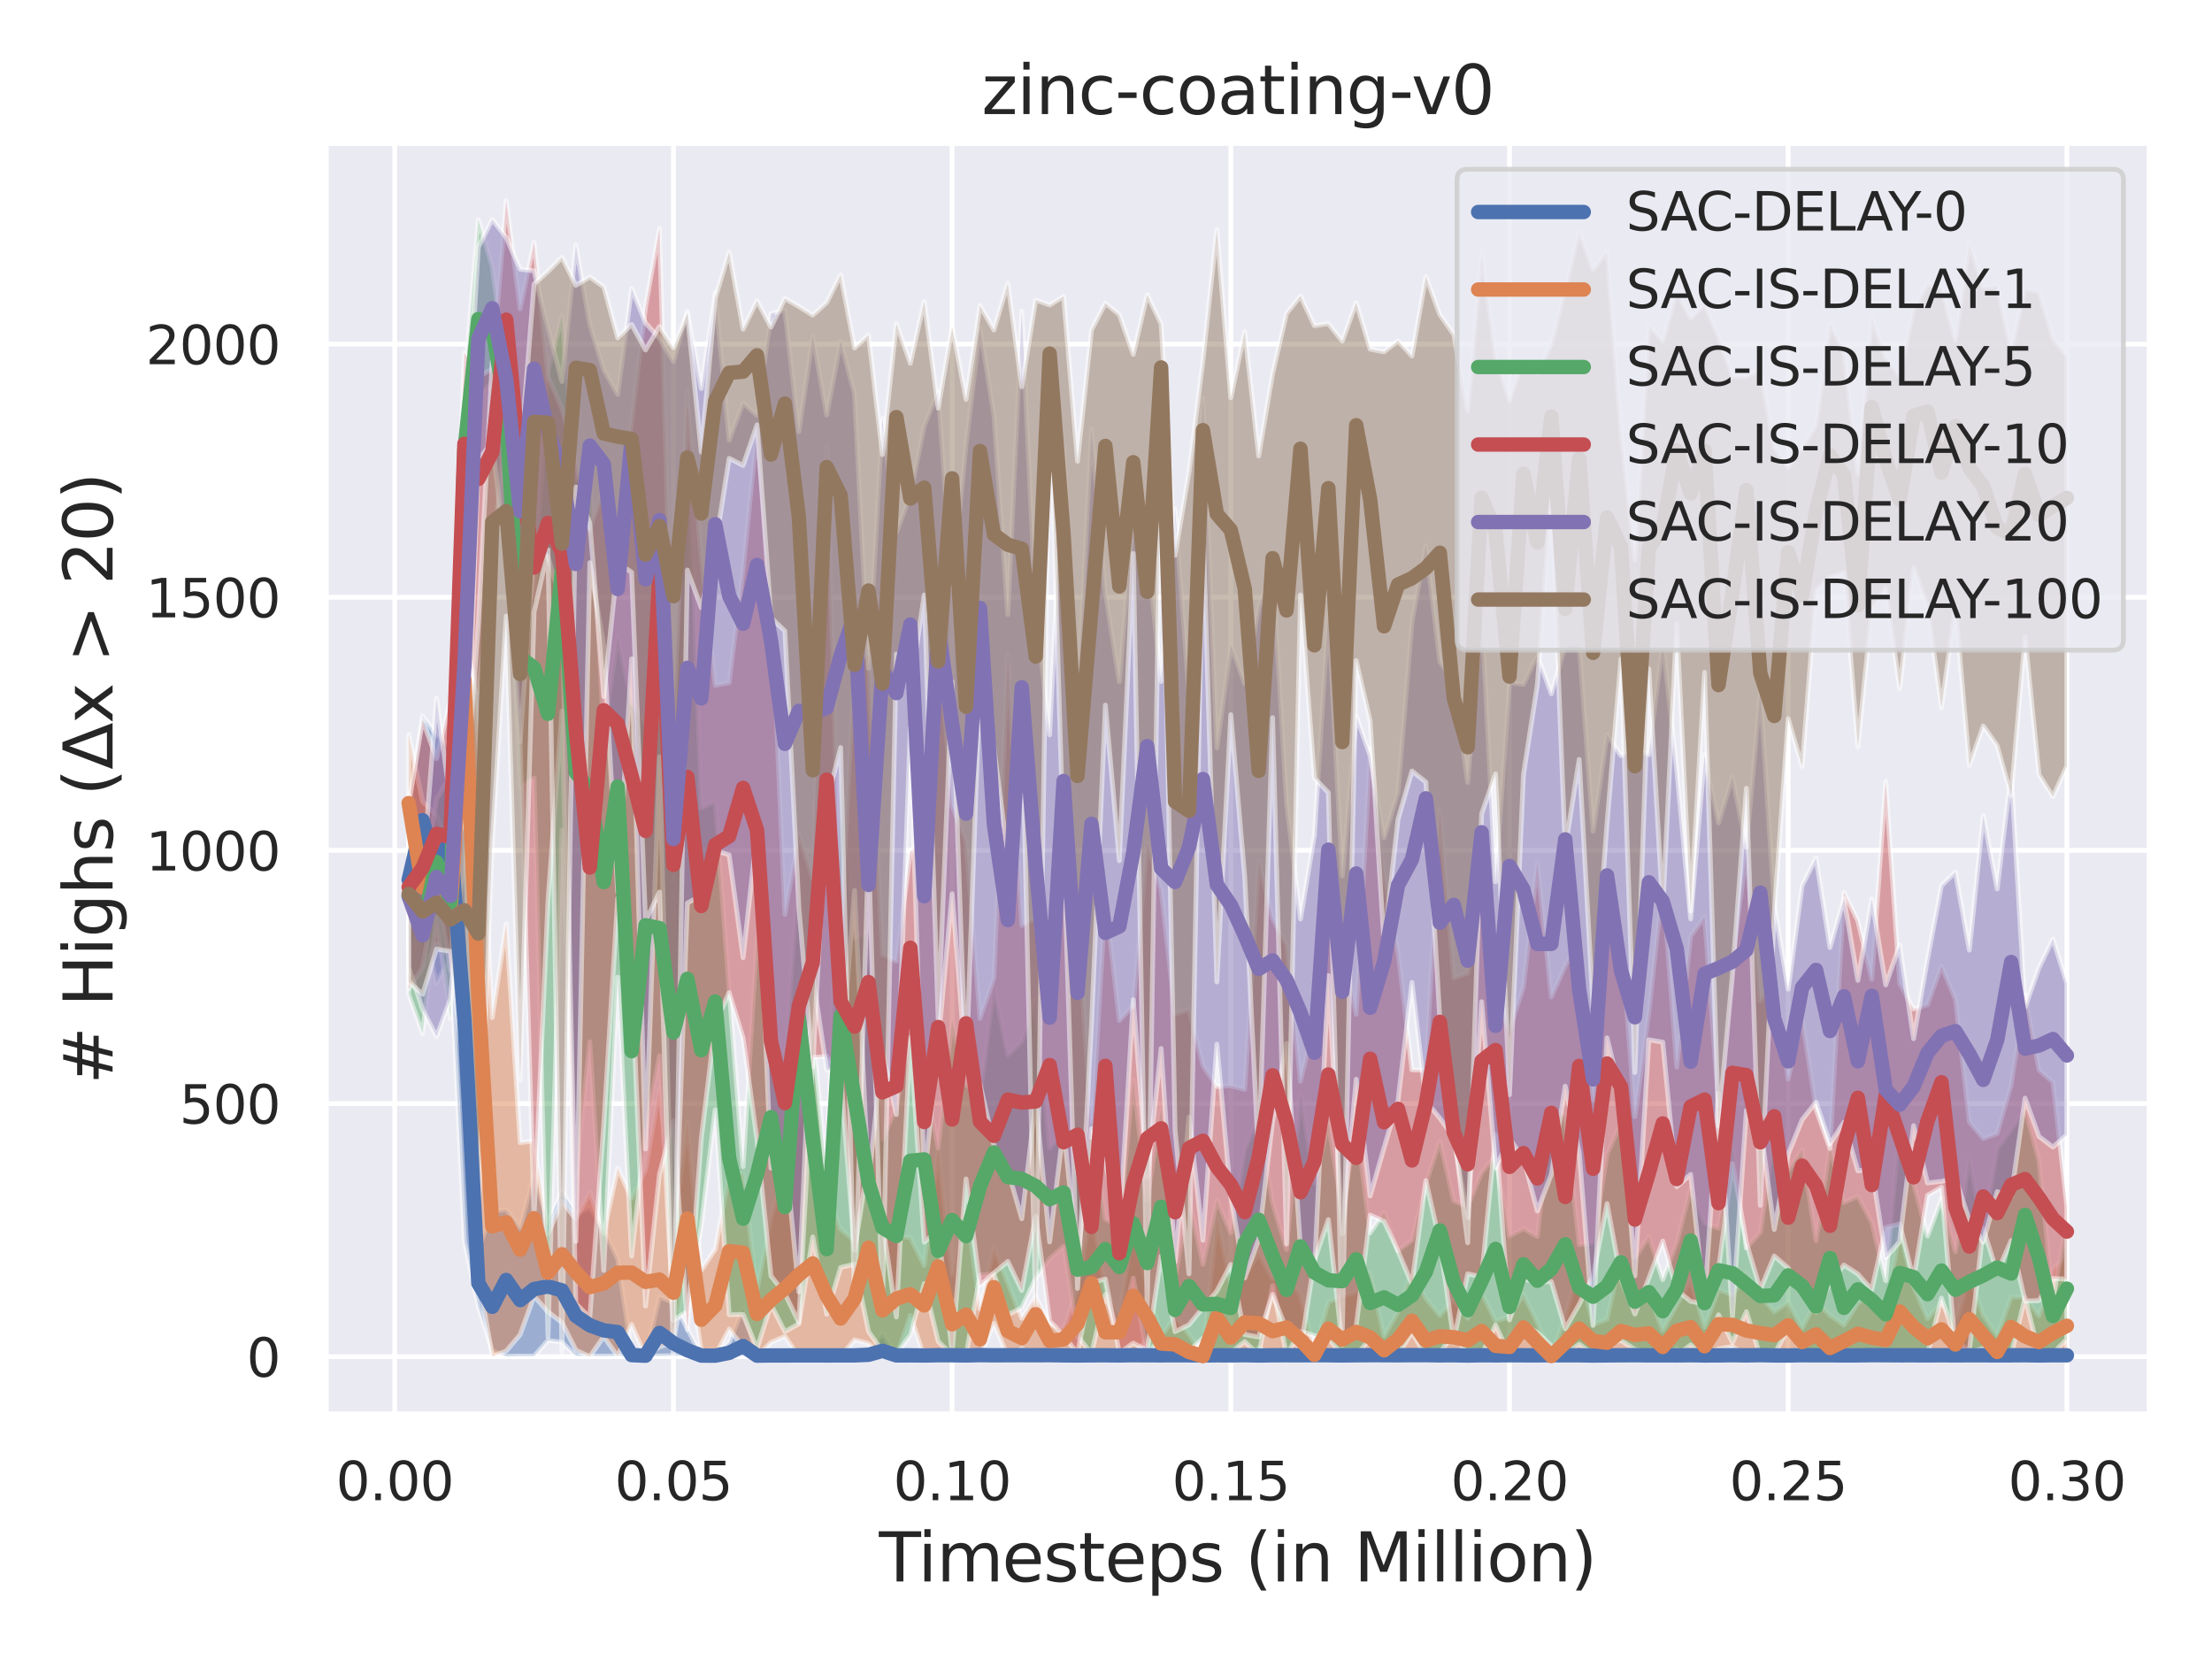 <?xml version="1.0" encoding="utf-8" standalone="no"?>
<!DOCTYPE svg PUBLIC "-//W3C//DTD SVG 1.1//EN"
  "http://www.w3.org/Graphics/SVG/1.1/DTD/svg11.dtd">
<svg xmlns:xlink="http://www.w3.org/1999/xlink" width="460.8pt" height="345.6pt" viewBox="0 0 460.8 345.6" xmlns="http://www.w3.org/2000/svg" version="1.1">
 <defs>
  <style type="text/css">*{stroke-linejoin: round; stroke-linecap: butt}</style>
 </defs>
 <g id="figure_1">
  <g id="patch_1">
   <path d="M 0 345.6 
L 460.8 345.6 
L 460.8 0 
L 0 0 
z
" style="fill: #ffffff"/>
  </g>
  <g id="axes_1">
   <g id="patch_2">
    <path d="M 67.86 294.66 
L 447.84 294.66 
L 447.84 29.76 
L 67.86 29.76 
z
" style="fill: #eaeaf2"/>
   </g>
   <g id="matplotlib.axis_1">
    <g id="xtick_1">
     <g id="line2d_1">
      <path d="M 82.229 294.66 
L 82.229 29.76 
" clip-path="url(#p411c6f64ad)" style="fill: none; stroke: #ffffff; stroke-linecap: round"/>
     </g>
     <g id="text_1">
      <!-- 0.00 -->
      <g style="fill: #262626" transform="translate(69.983 312.518)scale(0.11 -0.11)">
       <defs>
        <path id="DejaVuSans-30" d="M 2034 4250 
Q 1547 4250 1301 3770 
Q 1056 3291 1056 2328 
Q 1056 1369 1301 889 
Q 1547 409 2034 409 
Q 2525 409 2770 889 
Q 3016 1369 3016 2328 
Q 3016 3291 2770 3770 
Q 2525 4250 2034 4250 
z
M 2034 4750 
Q 2819 4750 3233 4129 
Q 3647 3509 3647 2328 
Q 3647 1150 3233 529 
Q 2819 -91 2034 -91 
Q 1250 -91 836 529 
Q 422 1150 422 2328 
Q 422 3509 836 4129 
Q 1250 4750 2034 4750 
z
" transform="scale(0.016)"/>
        <path id="DejaVuSans-2e" d="M 684 794 
L 1344 794 
L 1344 0 
L 684 0 
L 684 794 
z
" transform="scale(0.016)"/>
       </defs>
       <use xlink:href="#DejaVuSans-30"/>
       <use xlink:href="#DejaVuSans-2e" x="63.623"/>
       <use xlink:href="#DejaVuSans-30" x="95.41"/>
       <use xlink:href="#DejaVuSans-30" x="159.033"/>
      </g>
     </g>
    </g>
    <g id="xtick_2">
     <g id="line2d_2">
      <path d="M 140.286 294.66 
L 140.286 29.76 
" clip-path="url(#p411c6f64ad)" style="fill: none; stroke: #ffffff; stroke-linecap: round"/>
     </g>
     <g id="text_2">
      <!-- 0.05 -->
      <g style="fill: #262626" transform="translate(128.039 312.518)scale(0.11 -0.11)">
       <defs>
        <path id="DejaVuSans-35" d="M 691 4666 
L 3169 4666 
L 3169 4134 
L 1269 4134 
L 1269 2991 
Q 1406 3038 1543 3061 
Q 1681 3084 1819 3084 
Q 2600 3084 3056 2656 
Q 3513 2228 3513 1497 
Q 3513 744 3044 326 
Q 2575 -91 1722 -91 
Q 1428 -91 1123 -41 
Q 819 9 494 109 
L 494 744 
Q 775 591 1075 516 
Q 1375 441 1709 441 
Q 2250 441 2565 725 
Q 2881 1009 2881 1497 
Q 2881 1984 2565 2268 
Q 2250 2553 1709 2553 
Q 1456 2553 1204 2497 
Q 953 2441 691 2322 
L 691 4666 
z
" transform="scale(0.016)"/>
       </defs>
       <use xlink:href="#DejaVuSans-30"/>
       <use xlink:href="#DejaVuSans-2e" x="63.623"/>
       <use xlink:href="#DejaVuSans-30" x="95.41"/>
       <use xlink:href="#DejaVuSans-35" x="159.033"/>
      </g>
     </g>
    </g>
    <g id="xtick_3">
     <g id="line2d_3">
      <path d="M 198.342 294.66 
L 198.342 29.76 
" clip-path="url(#p411c6f64ad)" style="fill: none; stroke: #ffffff; stroke-linecap: round"/>
     </g>
     <g id="text_3">
      <!-- 0.10 -->
      <g style="fill: #262626" transform="translate(186.096 312.518)scale(0.11 -0.11)">
       <defs>
        <path id="DejaVuSans-31" d="M 794 531 
L 1825 531 
L 1825 4091 
L 703 3866 
L 703 4441 
L 1819 4666 
L 2450 4666 
L 2450 531 
L 3481 531 
L 3481 0 
L 794 0 
L 794 531 
z
" transform="scale(0.016)"/>
       </defs>
       <use xlink:href="#DejaVuSans-30"/>
       <use xlink:href="#DejaVuSans-2e" x="63.623"/>
       <use xlink:href="#DejaVuSans-31" x="95.41"/>
       <use xlink:href="#DejaVuSans-30" x="159.033"/>
      </g>
     </g>
    </g>
    <g id="xtick_4">
     <g id="line2d_4">
      <path d="M 256.399 294.66 
L 256.399 29.76 
" clip-path="url(#p411c6f64ad)" style="fill: none; stroke: #ffffff; stroke-linecap: round"/>
     </g>
     <g id="text_4">
      <!-- 0.15 -->
      <g style="fill: #262626" transform="translate(244.152 312.518)scale(0.11 -0.11)">
       <use xlink:href="#DejaVuSans-30"/>
       <use xlink:href="#DejaVuSans-2e" x="63.623"/>
       <use xlink:href="#DejaVuSans-31" x="95.41"/>
       <use xlink:href="#DejaVuSans-35" x="159.033"/>
      </g>
     </g>
    </g>
    <g id="xtick_5">
     <g id="line2d_5">
      <path d="M 314.455 294.66 
L 314.455 29.76 
" clip-path="url(#p411c6f64ad)" style="fill: none; stroke: #ffffff; stroke-linecap: round"/>
     </g>
     <g id="text_5">
      <!-- 0.20 -->
      <g style="fill: #262626" transform="translate(302.209 312.518)scale(0.11 -0.11)">
       <defs>
        <path id="DejaVuSans-32" d="M 1228 531 
L 3431 531 
L 3431 0 
L 469 0 
L 469 531 
Q 828 903 1448 1529 
Q 2069 2156 2228 2338 
Q 2531 2678 2651 2914 
Q 2772 3150 2772 3378 
Q 2772 3750 2511 3984 
Q 2250 4219 1831 4219 
Q 1534 4219 1204 4116 
Q 875 4013 500 3803 
L 500 4441 
Q 881 4594 1212 4672 
Q 1544 4750 1819 4750 
Q 2544 4750 2975 4387 
Q 3406 4025 3406 3419 
Q 3406 3131 3298 2873 
Q 3191 2616 2906 2266 
Q 2828 2175 2409 1742 
Q 1991 1309 1228 531 
z
" transform="scale(0.016)"/>
       </defs>
       <use xlink:href="#DejaVuSans-30"/>
       <use xlink:href="#DejaVuSans-2e" x="63.623"/>
       <use xlink:href="#DejaVuSans-32" x="95.41"/>
       <use xlink:href="#DejaVuSans-30" x="159.033"/>
      </g>
     </g>
    </g>
    <g id="xtick_6">
     <g id="line2d_6">
      <path d="M 372.512 294.66 
L 372.512 29.76 
" clip-path="url(#p411c6f64ad)" style="fill: none; stroke: #ffffff; stroke-linecap: round"/>
     </g>
     <g id="text_6">
      <!-- 0.25 -->
      <g style="fill: #262626" transform="translate(360.266 312.518)scale(0.11 -0.11)">
       <use xlink:href="#DejaVuSans-30"/>
       <use xlink:href="#DejaVuSans-2e" x="63.623"/>
       <use xlink:href="#DejaVuSans-32" x="95.41"/>
       <use xlink:href="#DejaVuSans-35" x="159.033"/>
      </g>
     </g>
    </g>
    <g id="xtick_7">
     <g id="line2d_7">
      <path d="M 430.568 294.66 
L 430.568 29.76 
" clip-path="url(#p411c6f64ad)" style="fill: none; stroke: #ffffff; stroke-linecap: round"/>
     </g>
     <g id="text_7">
      <!-- 0.30 -->
      <g style="fill: #262626" transform="translate(418.322 312.518)scale(0.11 -0.11)">
       <defs>
        <path id="DejaVuSans-33" d="M 2597 2516 
Q 3050 2419 3304 2112 
Q 3559 1806 3559 1356 
Q 3559 666 3084 287 
Q 2609 -91 1734 -91 
Q 1441 -91 1130 -33 
Q 819 25 488 141 
L 488 750 
Q 750 597 1062 519 
Q 1375 441 1716 441 
Q 2309 441 2620 675 
Q 2931 909 2931 1356 
Q 2931 1769 2642 2001 
Q 2353 2234 1838 2234 
L 1294 2234 
L 1294 2753 
L 1863 2753 
Q 2328 2753 2575 2939 
Q 2822 3125 2822 3475 
Q 2822 3834 2567 4026 
Q 2313 4219 1838 4219 
Q 1578 4219 1281 4162 
Q 984 4106 628 3988 
L 628 4550 
Q 988 4650 1302 4700 
Q 1616 4750 1894 4750 
Q 2613 4750 3031 4423 
Q 3450 4097 3450 3541 
Q 3450 3153 3228 2886 
Q 3006 2619 2597 2516 
z
" transform="scale(0.016)"/>
       </defs>
       <use xlink:href="#DejaVuSans-30"/>
       <use xlink:href="#DejaVuSans-2e" x="63.623"/>
       <use xlink:href="#DejaVuSans-33" x="95.41"/>
       <use xlink:href="#DejaVuSans-30" x="159.033"/>
      </g>
     </g>
    </g>
    <g id="text_8">
     <!-- Timesteps (in Million) -->
     <g style="fill: #262626" transform="translate(183.104 329.444)scale(0.14 -0.14)">
      <defs>
       <path id="DejaVuSans-54" d="M -19 4666 
L 3928 4666 
L 3928 4134 
L 2272 4134 
L 2272 0 
L 1638 0 
L 1638 4134 
L -19 4134 
L -19 4666 
z
" transform="scale(0.016)"/>
       <path id="DejaVuSans-69" d="M 603 3500 
L 1178 3500 
L 1178 0 
L 603 0 
L 603 3500 
z
M 603 4863 
L 1178 4863 
L 1178 4134 
L 603 4134 
L 603 4863 
z
" transform="scale(0.016)"/>
       <path id="DejaVuSans-6d" d="M 3328 2828 
Q 3544 3216 3844 3400 
Q 4144 3584 4550 3584 
Q 5097 3584 5394 3201 
Q 5691 2819 5691 2113 
L 5691 0 
L 5113 0 
L 5113 2094 
Q 5113 2597 4934 2840 
Q 4756 3084 4391 3084 
Q 3944 3084 3684 2787 
Q 3425 2491 3425 1978 
L 3425 0 
L 2847 0 
L 2847 2094 
Q 2847 2600 2669 2842 
Q 2491 3084 2119 3084 
Q 1678 3084 1418 2786 
Q 1159 2488 1159 1978 
L 1159 0 
L 581 0 
L 581 3500 
L 1159 3500 
L 1159 2956 
Q 1356 3278 1631 3431 
Q 1906 3584 2284 3584 
Q 2666 3584 2933 3390 
Q 3200 3197 3328 2828 
z
" transform="scale(0.016)"/>
       <path id="DejaVuSans-65" d="M 3597 1894 
L 3597 1613 
L 953 1613 
Q 991 1019 1311 708 
Q 1631 397 2203 397 
Q 2534 397 2845 478 
Q 3156 559 3463 722 
L 3463 178 
Q 3153 47 2828 -22 
Q 2503 -91 2169 -91 
Q 1331 -91 842 396 
Q 353 884 353 1716 
Q 353 2575 817 3079 
Q 1281 3584 2069 3584 
Q 2775 3584 3186 3129 
Q 3597 2675 3597 1894 
z
M 3022 2063 
Q 3016 2534 2758 2815 
Q 2500 3097 2075 3097 
Q 1594 3097 1305 2825 
Q 1016 2553 972 2059 
L 3022 2063 
z
" transform="scale(0.016)"/>
       <path id="DejaVuSans-73" d="M 2834 3397 
L 2834 2853 
Q 2591 2978 2328 3040 
Q 2066 3103 1784 3103 
Q 1356 3103 1142 2972 
Q 928 2841 928 2578 
Q 928 2378 1081 2264 
Q 1234 2150 1697 2047 
L 1894 2003 
Q 2506 1872 2764 1633 
Q 3022 1394 3022 966 
Q 3022 478 2636 193 
Q 2250 -91 1575 -91 
Q 1294 -91 989 -36 
Q 684 19 347 128 
L 347 722 
Q 666 556 975 473 
Q 1284 391 1588 391 
Q 1994 391 2212 530 
Q 2431 669 2431 922 
Q 2431 1156 2273 1281 
Q 2116 1406 1581 1522 
L 1381 1569 
Q 847 1681 609 1914 
Q 372 2147 372 2553 
Q 372 3047 722 3315 
Q 1072 3584 1716 3584 
Q 2034 3584 2315 3537 
Q 2597 3491 2834 3397 
z
" transform="scale(0.016)"/>
       <path id="DejaVuSans-74" d="M 1172 4494 
L 1172 3500 
L 2356 3500 
L 2356 3053 
L 1172 3053 
L 1172 1153 
Q 1172 725 1289 603 
Q 1406 481 1766 481 
L 2356 481 
L 2356 0 
L 1766 0 
Q 1100 0 847 248 
Q 594 497 594 1153 
L 594 3053 
L 172 3053 
L 172 3500 
L 594 3500 
L 594 4494 
L 1172 4494 
z
" transform="scale(0.016)"/>
       <path id="DejaVuSans-70" d="M 1159 525 
L 1159 -1331 
L 581 -1331 
L 581 3500 
L 1159 3500 
L 1159 2969 
Q 1341 3281 1617 3432 
Q 1894 3584 2278 3584 
Q 2916 3584 3314 3078 
Q 3713 2572 3713 1747 
Q 3713 922 3314 415 
Q 2916 -91 2278 -91 
Q 1894 -91 1617 61 
Q 1341 213 1159 525 
z
M 3116 1747 
Q 3116 2381 2855 2742 
Q 2594 3103 2138 3103 
Q 1681 3103 1420 2742 
Q 1159 2381 1159 1747 
Q 1159 1113 1420 752 
Q 1681 391 2138 391 
Q 2594 391 2855 752 
Q 3116 1113 3116 1747 
z
" transform="scale(0.016)"/>
       <path id="DejaVuSans-20" transform="scale(0.016)"/>
       <path id="DejaVuSans-28" d="M 1984 4856 
Q 1566 4138 1362 3434 
Q 1159 2731 1159 2009 
Q 1159 1288 1364 580 
Q 1569 -128 1984 -844 
L 1484 -844 
Q 1016 -109 783 600 
Q 550 1309 550 2009 
Q 550 2706 781 3412 
Q 1013 4119 1484 4856 
L 1984 4856 
z
" transform="scale(0.016)"/>
       <path id="DejaVuSans-6e" d="M 3513 2113 
L 3513 0 
L 2938 0 
L 2938 2094 
Q 2938 2591 2744 2837 
Q 2550 3084 2163 3084 
Q 1697 3084 1428 2787 
Q 1159 2491 1159 1978 
L 1159 0 
L 581 0 
L 581 3500 
L 1159 3500 
L 1159 2956 
Q 1366 3272 1645 3428 
Q 1925 3584 2291 3584 
Q 2894 3584 3203 3211 
Q 3513 2838 3513 2113 
z
" transform="scale(0.016)"/>
       <path id="DejaVuSans-4d" d="M 628 4666 
L 1569 4666 
L 2759 1491 
L 3956 4666 
L 4897 4666 
L 4897 0 
L 4281 0 
L 4281 4097 
L 3078 897 
L 2444 897 
L 1241 4097 
L 1241 0 
L 628 0 
L 628 4666 
z
" transform="scale(0.016)"/>
       <path id="DejaVuSans-6c" d="M 603 4863 
L 1178 4863 
L 1178 0 
L 603 0 
L 603 4863 
z
" transform="scale(0.016)"/>
       <path id="DejaVuSans-6f" d="M 1959 3097 
Q 1497 3097 1228 2736 
Q 959 2375 959 1747 
Q 959 1119 1226 758 
Q 1494 397 1959 397 
Q 2419 397 2687 759 
Q 2956 1122 2956 1747 
Q 2956 2369 2687 2733 
Q 2419 3097 1959 3097 
z
M 1959 3584 
Q 2709 3584 3137 3096 
Q 3566 2609 3566 1747 
Q 3566 888 3137 398 
Q 2709 -91 1959 -91 
Q 1206 -91 779 398 
Q 353 888 353 1747 
Q 353 2609 779 3096 
Q 1206 3584 1959 3584 
z
" transform="scale(0.016)"/>
       <path id="DejaVuSans-29" d="M 513 4856 
L 1013 4856 
Q 1481 4119 1714 3412 
Q 1947 2706 1947 2009 
Q 1947 1309 1714 600 
Q 1481 -109 1013 -844 
L 513 -844 
Q 928 -128 1133 580 
Q 1338 1288 1338 2009 
Q 1338 2731 1133 3434 
Q 928 4138 513 4856 
z
" transform="scale(0.016)"/>
      </defs>
      <use xlink:href="#DejaVuSans-54"/>
      <use xlink:href="#DejaVuSans-69" x="57.959"/>
      <use xlink:href="#DejaVuSans-6d" x="85.742"/>
      <use xlink:href="#DejaVuSans-65" x="183.154"/>
      <use xlink:href="#DejaVuSans-73" x="244.678"/>
      <use xlink:href="#DejaVuSans-74" x="296.777"/>
      <use xlink:href="#DejaVuSans-65" x="335.986"/>
      <use xlink:href="#DejaVuSans-70" x="397.51"/>
      <use xlink:href="#DejaVuSans-73" x="460.986"/>
      <use xlink:href="#DejaVuSans-20" x="513.086"/>
      <use xlink:href="#DejaVuSans-28" x="544.873"/>
      <use xlink:href="#DejaVuSans-69" x="583.887"/>
      <use xlink:href="#DejaVuSans-6e" x="611.67"/>
      <use xlink:href="#DejaVuSans-20" x="675.049"/>
      <use xlink:href="#DejaVuSans-4d" x="706.836"/>
      <use xlink:href="#DejaVuSans-69" x="793.115"/>
      <use xlink:href="#DejaVuSans-6c" x="820.898"/>
      <use xlink:href="#DejaVuSans-6c" x="848.682"/>
      <use xlink:href="#DejaVuSans-69" x="876.465"/>
      <use xlink:href="#DejaVuSans-6f" x="904.248"/>
      <use xlink:href="#DejaVuSans-6e" x="965.43"/>
      <use xlink:href="#DejaVuSans-29" x="1028.809"/>
     </g>
    </g>
   </g>
   <g id="matplotlib.axis_2">
    <g id="ytick_1">
     <g id="line2d_8">
      <path d="M 67.86 282.619 
L 447.84 282.619 
" clip-path="url(#p411c6f64ad)" style="fill: none; stroke: #ffffff; stroke-linecap: round"/>
     </g>
     <g id="text_9">
      <!-- 0 -->
      <g style="fill: #262626" transform="translate(51.361 286.798)scale(0.11 -0.11)">
       <use xlink:href="#DejaVuSans-30"/>
      </g>
     </g>
    </g>
    <g id="ytick_2">
     <g id="line2d_9">
      <path d="M 67.86 229.887 
L 447.84 229.887 
" clip-path="url(#p411c6f64ad)" style="fill: none; stroke: #ffffff; stroke-linecap: round"/>
     </g>
     <g id="text_10">
      <!-- 500 -->
      <g style="fill: #262626" transform="translate(37.364 234.066)scale(0.11 -0.11)">
       <use xlink:href="#DejaVuSans-35"/>
       <use xlink:href="#DejaVuSans-30" x="63.623"/>
       <use xlink:href="#DejaVuSans-30" x="127.246"/>
      </g>
     </g>
    </g>
    <g id="ytick_3">
     <g id="line2d_10">
      <path d="M 67.86 177.154 
L 447.84 177.154 
" clip-path="url(#p411c6f64ad)" style="fill: none; stroke: #ffffff; stroke-linecap: round"/>
     </g>
     <g id="text_11">
      <!-- 1000 -->
      <g style="fill: #262626" transform="translate(30.365 181.333)scale(0.11 -0.11)">
       <use xlink:href="#DejaVuSans-31"/>
       <use xlink:href="#DejaVuSans-30" x="63.623"/>
       <use xlink:href="#DejaVuSans-30" x="127.246"/>
       <use xlink:href="#DejaVuSans-30" x="190.869"/>
      </g>
     </g>
    </g>
    <g id="ytick_4">
     <g id="line2d_11">
      <path d="M 67.86 124.422 
L 447.84 124.422 
" clip-path="url(#p411c6f64ad)" style="fill: none; stroke: #ffffff; stroke-linecap: round"/>
     </g>
     <g id="text_12">
      <!-- 1500 -->
      <g style="fill: #262626" transform="translate(30.365 128.601)scale(0.11 -0.11)">
       <use xlink:href="#DejaVuSans-31"/>
       <use xlink:href="#DejaVuSans-35" x="63.623"/>
       <use xlink:href="#DejaVuSans-30" x="127.246"/>
       <use xlink:href="#DejaVuSans-30" x="190.869"/>
      </g>
     </g>
    </g>
    <g id="ytick_5">
     <g id="line2d_12">
      <path d="M 67.86 71.69 
L 447.84 71.69 
" clip-path="url(#p411c6f64ad)" style="fill: none; stroke: #ffffff; stroke-linecap: round"/>
     </g>
     <g id="text_13">
      <!-- 2000 -->
      <g style="fill: #262626" transform="translate(30.365 75.869)scale(0.11 -0.11)">
       <use xlink:href="#DejaVuSans-32"/>
       <use xlink:href="#DejaVuSans-30" x="63.623"/>
       <use xlink:href="#DejaVuSans-30" x="127.246"/>
       <use xlink:href="#DejaVuSans-30" x="190.869"/>
      </g>
     </g>
    </g>
    <g id="text_14">
     <!-- # Highs (Δx &gt; 20) -->
     <g style="fill: #262626" transform="translate(23.453 225.877)rotate(-90)scale(0.14 -0.14)">
      <defs>
       <path id="DejaVuSans-23" d="M 3272 2816 
L 2363 2816 
L 2100 1772 
L 3016 1772 
L 3272 2816 
z
M 2803 4594 
L 2478 3297 
L 3391 3297 
L 3719 4594 
L 4219 4594 
L 3897 3297 
L 4872 3297 
L 4872 2816 
L 3775 2816 
L 3519 1772 
L 4513 1772 
L 4513 1294 
L 3397 1294 
L 3072 0 
L 2572 0 
L 2894 1294 
L 1978 1294 
L 1656 0 
L 1153 0 
L 1478 1294 
L 494 1294 
L 494 1772 
L 1594 1772 
L 1856 2816 
L 850 2816 
L 850 3297 
L 1978 3297 
L 2297 4594 
L 2803 4594 
z
" transform="scale(0.016)"/>
       <path id="DejaVuSans-48" d="M 628 4666 
L 1259 4666 
L 1259 2753 
L 3553 2753 
L 3553 4666 
L 4184 4666 
L 4184 0 
L 3553 0 
L 3553 2222 
L 1259 2222 
L 1259 0 
L 628 0 
L 628 4666 
z
" transform="scale(0.016)"/>
       <path id="DejaVuSans-67" d="M 2906 1791 
Q 2906 2416 2648 2759 
Q 2391 3103 1925 3103 
Q 1463 3103 1205 2759 
Q 947 2416 947 1791 
Q 947 1169 1205 825 
Q 1463 481 1925 481 
Q 2391 481 2648 825 
Q 2906 1169 2906 1791 
z
M 3481 434 
Q 3481 -459 3084 -895 
Q 2688 -1331 1869 -1331 
Q 1566 -1331 1297 -1286 
Q 1028 -1241 775 -1147 
L 775 -588 
Q 1028 -725 1275 -790 
Q 1522 -856 1778 -856 
Q 2344 -856 2625 -561 
Q 2906 -266 2906 331 
L 2906 616 
Q 2728 306 2450 153 
Q 2172 0 1784 0 
Q 1141 0 747 490 
Q 353 981 353 1791 
Q 353 2603 747 3093 
Q 1141 3584 1784 3584 
Q 2172 3584 2450 3431 
Q 2728 3278 2906 2969 
L 2906 3500 
L 3481 3500 
L 3481 434 
z
" transform="scale(0.016)"/>
       <path id="DejaVuSans-68" d="M 3513 2113 
L 3513 0 
L 2938 0 
L 2938 2094 
Q 2938 2591 2744 2837 
Q 2550 3084 2163 3084 
Q 1697 3084 1428 2787 
Q 1159 2491 1159 1978 
L 1159 0 
L 581 0 
L 581 4863 
L 1159 4863 
L 1159 2956 
Q 1366 3272 1645 3428 
Q 1925 3584 2291 3584 
Q 2894 3584 3203 3211 
Q 3513 2838 3513 2113 
z
" transform="scale(0.016)"/>
       <path id="DejaVuSans-394" d="M 2188 4044 
L 906 525 
L 3472 525 
L 2188 4044 
z
M 50 0 
L 1831 4666 
L 2547 4666 
L 4325 0 
L 50 0 
z
" transform="scale(0.016)"/>
       <path id="DejaVuSans-78" d="M 3513 3500 
L 2247 1797 
L 3578 0 
L 2900 0 
L 1881 1375 
L 863 0 
L 184 0 
L 1544 1831 
L 300 3500 
L 978 3500 
L 1906 2253 
L 2834 3500 
L 3513 3500 
z
" transform="scale(0.016)"/>
       <path id="DejaVuSans-3e" d="M 678 3150 
L 678 3719 
L 4684 2266 
L 4684 1747 
L 678 294 
L 678 863 
L 3897 2003 
L 678 3150 
z
" transform="scale(0.016)"/>
      </defs>
      <use xlink:href="#DejaVuSans-23"/>
      <use xlink:href="#DejaVuSans-20" x="83.789"/>
      <use xlink:href="#DejaVuSans-48" x="115.576"/>
      <use xlink:href="#DejaVuSans-69" x="190.771"/>
      <use xlink:href="#DejaVuSans-67" x="218.555"/>
      <use xlink:href="#DejaVuSans-68" x="282.031"/>
      <use xlink:href="#DejaVuSans-73" x="345.41"/>
      <use xlink:href="#DejaVuSans-20" x="397.51"/>
      <use xlink:href="#DejaVuSans-28" x="429.297"/>
      <use xlink:href="#DejaVuSans-394" x="468.311"/>
      <use xlink:href="#DejaVuSans-78" x="536.719"/>
      <use xlink:href="#DejaVuSans-20" x="595.898"/>
      <use xlink:href="#DejaVuSans-3e" x="627.686"/>
      <use xlink:href="#DejaVuSans-20" x="711.475"/>
      <use xlink:href="#DejaVuSans-32" x="743.262"/>
      <use xlink:href="#DejaVuSans-30" x="806.885"/>
      <use xlink:href="#DejaVuSans-29" x="870.508"/>
     </g>
    </g>
   </g>
   <g id="PolyCollection_1">
    <defs>
     <path id="m38c1988ba2" d="M 85.132 -147.964 
L 85.132 -177.959 
L 88.035 -196.457 
L 90.937 -192.513 
L 93.84 -189.771 
L 96.743 -173.592 
L 99.646 -85.297 
L 102.549 -93.207 
L 105.452 -93.629 
L 108.354 -89.874 
L 111.257 -101.138 
L 114.16 -90.803 
L 117.063 -97.447 
L 119.966 -92.743 
L 122.869 -94.072 
L 125.771 -89.6 
L 128.674 -83.315 
L 131.577 -63.804 
L 134.48 -63.276 
L 137.383 -75.468 
L 140.286 -74.266 
L 143.188 -68.824 
L 146.091 -63.234 
L 148.994 -63.255 
L 151.897 -65.976 
L 154.8 -72.979 
L 157.702 -63.234 
L 160.605 -63.297 
L 163.508 -63.276 
L 166.411 -63.339 
L 169.314 -63.297 
L 172.217 -63.297 
L 175.119 -63.297 
L 178.022 -63.361 
L 180.925 -63.972 
L 183.828 -67.959 
L 186.731 -63.297 
L 189.634 -63.297 
L 192.536 -63.255 
L 195.439 -63.318 
L 198.342 -63.318 
L 201.245 -63.255 
L 204.148 -63.382 
L 207.051 -63.318 
L 209.953 -63.318 
L 212.856 -63.361 
L 215.759 -63.339 
L 218.662 -63.339 
L 221.565 -63.276 
L 224.467 -63.297 
L 227.37 -63.297 
L 230.273 -63.318 
L 233.176 -63.276 
L 236.079 -63.382 
L 238.982 -63.297 
L 241.884 -63.297 
L 244.787 -63.318 
L 247.69 -63.318 
L 250.593 -63.318 
L 253.496 -63.361 
L 256.399 -63.318 
L 259.301 -63.339 
L 262.204 -63.276 
L 265.107 -63.339 
L 268.01 -63.318 
L 270.913 -63.297 
L 273.816 -63.339 
L 276.718 -63.297 
L 279.621 -63.318 
L 282.524 -63.318 
L 285.427 -63.361 
L 288.33 -63.339 
L 291.233 -63.297 
L 294.135 -63.339 
L 297.038 -63.361 
L 299.941 -63.276 
L 302.844 -63.318 
L 305.747 -63.234 
L 308.649 -63.297 
L 311.552 -63.297 
L 314.455 -63.318 
L 317.358 -63.361 
L 320.261 -63.318 
L 323.164 -63.382 
L 326.066 -63.297 
L 328.969 -63.297 
L 331.872 -63.255 
L 334.775 -63.297 
L 337.678 -63.297 
L 340.581 -63.318 
L 343.483 -63.297 
L 346.386 -63.297 
L 349.289 -63.318 
L 352.192 -63.339 
L 355.095 -63.276 
L 357.998 -63.297 
L 360.9 -63.339 
L 363.803 -63.276 
L 366.706 -63.339 
L 369.609 -63.297 
L 372.512 -63.297 
L 375.414 -63.318 
L 378.317 -63.318 
L 381.22 -63.318 
L 384.123 -63.276 
L 387.026 -63.318 
L 389.929 -63.318 
L 392.831 -63.318 
L 395.734 -63.318 
L 398.637 -63.297 
L 401.54 -63.318 
L 404.443 -63.297 
L 407.346 -63.339 
L 410.248 -63.318 
L 413.151 -63.297 
L 416.054 -63.297 
L 418.957 -63.318 
L 421.86 -63.339 
L 424.763 -63.276 
L 427.665 -63.318 
L 430.568 -63.297 
L 430.568 -63.192 
L 430.568 -63.192 
L 427.665 -63.234 
L 424.763 -63.192 
L 421.86 -63.192 
L 418.957 -63.192 
L 416.054 -63.234 
L 413.151 -63.255 
L 410.248 -63.255 
L 407.346 -63.213 
L 404.443 -63.234 
L 401.54 -63.234 
L 398.637 -63.234 
L 395.734 -63.213 
L 392.831 -63.234 
L 389.929 -63.255 
L 387.026 -63.213 
L 384.123 -63.213 
L 381.22 -63.255 
L 378.317 -63.213 
L 375.414 -63.255 
L 372.512 -63.171 
L 369.609 -63.213 
L 366.706 -63.213 
L 363.803 -63.234 
L 360.9 -63.255 
L 357.998 -63.213 
L 355.095 -63.192 
L 352.192 -63.255 
L 349.289 -63.192 
L 346.386 -63.213 
L 343.483 -63.213 
L 340.581 -63.255 
L 337.678 -63.234 
L 334.775 -63.213 
L 331.872 -63.192 
L 328.969 -63.234 
L 326.066 -63.192 
L 323.164 -63.234 
L 320.261 -63.213 
L 317.358 -63.192 
L 314.455 -63.255 
L 311.552 -63.192 
L 308.649 -63.234 
L 305.747 -63.213 
L 302.844 -63.255 
L 299.941 -63.234 
L 297.038 -63.234 
L 294.135 -63.255 
L 291.233 -63.255 
L 288.33 -63.255 
L 285.427 -63.234 
L 282.524 -63.255 
L 279.621 -63.107 
L 276.718 -63.255 
L 273.816 -63.234 
L 270.913 -63.234 
L 268.01 -63.234 
L 265.107 -63.213 
L 262.204 -63.192 
L 259.301 -63.255 
L 256.399 -63.192 
L 253.496 -63.171 
L 250.593 -63.171 
L 247.69 -63.213 
L 244.787 -63.213 
L 241.884 -63.234 
L 238.982 -63.234 
L 236.079 -63.213 
L 233.176 -63.213 
L 230.273 -63.213 
L 227.37 -63.234 
L 224.467 -63.171 
L 221.565 -63.192 
L 218.662 -63.255 
L 215.759 -63.255 
L 212.856 -63.234 
L 209.953 -63.255 
L 207.051 -63.213 
L 204.148 -63.234 
L 201.245 -63.192 
L 198.342 -63.234 
L 195.439 -63.255 
L 192.536 -63.171 
L 189.634 -63.213 
L 186.731 -63.213 
L 183.828 -63.213 
L 180.925 -63.15 
L 178.022 -63.171 
L 175.119 -63.192 
L 172.217 -63.171 
L 169.314 -63.213 
L 166.411 -63.171 
L 163.508 -63.213 
L 160.605 -63.15 
L 157.702 -63.171 
L 154.8 -63.192 
L 151.897 -63.213 
L 148.994 -63.107 
L 146.091 -63.129 
L 143.188 -63.15 
L 140.286 -63.192 
L 137.383 -63.129 
L 134.48 -63.107 
L 131.577 -63.129 
L 128.674 -63.107 
L 125.771 -63.107 
L 122.869 -63.107 
L 119.966 -63.129 
L 117.063 -65.976 
L 114.16 -66.377 
L 111.257 -63.086 
L 108.354 -63.107 
L 105.452 -63.023 
L 102.549 -64.183 
L 99.646 -73.338 
L 96.743 -86.942 
L 93.84 -146.298 
L 90.937 -140.73 
L 88.035 -153.638 
L 85.132 -147.964 
z
" style="stroke: #ffffff; stroke-opacity: 0.5"/>
    </defs>
    <g clip-path="url(#p411c6f64ad)">
     <use xlink:href="#m38c1988ba2" x="0" y="345.6" style="fill: #4c72b0; fill-opacity: 0.5; stroke: #ffffff; stroke-opacity: 0.5"/>
    </g>
   </g>
   <g id="PolyCollection_2">
    <defs>
     <path id="m21ba8450db" d="M 85.132 -166.168 
L 85.132 -192.597 
L 88.035 -178.634 
L 90.937 -175.744 
L 93.84 -168.403 
L 96.743 -225.734 
L 99.646 -192.112 
L 102.549 -133.621 
L 105.452 -153.195 
L 108.354 -107.571 
L 111.257 -107.93 
L 114.16 -88.567 
L 117.063 -95.337 
L 119.966 -91.646 
L 122.869 -97.257 
L 125.771 -88.588 
L 128.674 -102.277 
L 131.577 -95.949 
L 134.48 -101.897 
L 137.383 -118.983 
L 140.286 -88.925 
L 143.188 -111.917 
L 146.091 -81.036 
L 148.994 -85.361 
L 151.897 -100.801 
L 154.8 -101.096 
L 157.702 -76.944 
L 160.605 -92.026 
L 163.508 -102.509 
L 166.411 -112.465 
L 169.314 -125.754 
L 172.217 -97.151 
L 175.119 -89.579 
L 178.022 -87.111 
L 180.925 -105.167 
L 183.828 -94.515 
L 186.731 -88.103 
L 189.634 -87.807 
L 192.536 -81.986 
L 195.439 -106.475 
L 198.342 -80.024 
L 201.245 -94.599 
L 204.148 -72.937 
L 207.051 -85.593 
L 209.953 -78.358 
L 212.856 -70.975 
L 215.759 -75.531 
L 218.662 -69.836 
L 221.565 -68.739 
L 224.467 -77.345 
L 227.37 -94.515 
L 230.273 -77.176 
L 233.176 -71.397 
L 236.079 -90.95 
L 238.982 -78.168 
L 241.884 -67.242 
L 244.787 -71.292 
L 247.69 -67.664 
L 250.593 -63.297 
L 253.496 -92.047 
L 256.399 -78.379 
L 259.301 -79.729 
L 262.204 -84.58 
L 265.107 -79.244 
L 268.01 -79.982 
L 270.913 -75.89 
L 273.816 -64.563 
L 276.718 -74.35 
L 279.621 -75.721 
L 282.524 -76.523 
L 285.427 -80.404 
L 288.33 -67.263 
L 291.233 -72.367 
L 294.135 -81.1 
L 297.038 -75.13 
L 299.941 -71.587 
L 302.844 -74.941 
L 305.747 -70.996 
L 308.649 -76.396 
L 311.552 -70.385 
L 314.455 -71.292 
L 317.358 -75.995 
L 320.261 -70.047 
L 323.164 -63.171 
L 326.066 -71.524 
L 328.969 -81.817 
L 331.872 -69.71 
L 334.775 -70.764 
L 337.678 -83.926 
L 340.581 -75.362 
L 343.483 -76.08 
L 346.386 -68.465 
L 349.289 -73.844 
L 352.192 -78.948 
L 355.095 -69.161 
L 357.998 -76.966 
L 360.9 -75.89 
L 363.803 -80.467 
L 366.706 -75.721 
L 369.609 -72.346 
L 372.512 -74.35 
L 375.414 -68.929 
L 378.317 -74.54 
L 381.22 -71.629 
L 384.123 -69.562 
L 387.026 -74.118 
L 389.929 -76.016 
L 392.831 -72.895 
L 395.734 -89.115 
L 398.637 -77.598 
L 401.54 -70.891 
L 404.443 -74.455 
L 407.346 -69.815 
L 410.248 -80.024 
L 413.151 -71.629 
L 416.054 -67.41 
L 418.957 -75.447 
L 421.86 -75.405 
L 424.763 -71.524 
L 427.665 -81.205 
L 430.568 -84.137 
L 430.568 -63.086 
L 430.568 -63.086 
L 427.665 -63.044 
L 424.763 -63.129 
L 421.86 -63.086 
L 418.957 -63.065 
L 416.054 -63.065 
L 413.151 -63.234 
L 410.248 -63.129 
L 407.346 -63.023 
L 404.443 -63.129 
L 401.54 -63.023 
L 398.637 -63.107 
L 395.734 -63.129 
L 392.831 -63.065 
L 389.929 -63.107 
L 387.026 -63.086 
L 384.123 -63.171 
L 381.22 -63.044 
L 378.317 -63.086 
L 375.414 -63.002 
L 372.512 -63.129 
L 369.609 -63.171 
L 366.706 -63.065 
L 363.803 -63.065 
L 360.9 -65.111 
L 357.998 -64.626 
L 355.095 -63.086 
L 352.192 -63.107 
L 349.289 -64.605 
L 346.386 -63.065 
L 343.483 -63.086 
L 340.581 -63.15 
L 337.678 -63.107 
L 334.775 -63.065 
L 331.872 -63.129 
L 328.969 -63.15 
L 326.066 -63.107 
L 323.164 -63.044 
L 320.261 -63.023 
L 317.358 -63.023 
L 314.455 -63.065 
L 311.552 -63.023 
L 308.649 -63.065 
L 305.747 -63.023 
L 302.844 -63.065 
L 299.941 -63.044 
L 297.038 -63.023 
L 294.135 -63.023 
L 291.233 -62.981 
L 288.33 -63.002 
L 285.427 -63.023 
L 282.524 -63.086 
L 279.621 -63.002 
L 276.718 -63.023 
L 273.816 -62.981 
L 270.913 -63.065 
L 268.01 -62.981 
L 265.107 -63.15 
L 262.204 -64.837 
L 259.301 -63.065 
L 256.399 -63.002 
L 253.496 -63.044 
L 250.593 -63.002 
L 247.69 -62.981 
L 244.787 -62.981 
L 241.884 -63.065 
L 238.982 -66.651 
L 236.079 -63.086 
L 233.176 -63.002 
L 230.273 -63.044 
L 227.37 -63.593 
L 224.467 -63.002 
L 221.565 -63.023 
L 218.662 -63.002 
L 215.759 -63.002 
L 212.856 -64.668 
L 209.953 -62.981 
L 207.051 -69.92 
L 204.148 -62.981 
L 201.245 -63.002 
L 198.342 -63.002 
L 195.439 -62.981 
L 192.536 -62.981 
L 189.634 -71.587 
L 186.731 -63.002 
L 183.828 -63.023 
L 180.925 -65.723 
L 178.022 -66.482 
L 175.119 -63.023 
L 172.217 -62.981 
L 169.314 -62.981 
L 166.411 -62.981 
L 163.508 -67.221 
L 160.605 -65.934 
L 157.702 -63.044 
L 154.8 -64.985 
L 151.897 -68.718 
L 148.994 -63.255 
L 146.091 -64.225 
L 143.188 -82.787 
L 140.286 -65.892 
L 137.383 -65.048 
L 134.48 -63.023 
L 131.577 -69.71 
L 128.674 -63.044 
L 125.771 -67.157 
L 122.869 -62.981 
L 119.966 -64.352 
L 117.063 -70.11 
L 114.16 -72.304 
L 111.257 -75.594 
L 108.354 -67.558 
L 105.452 -64.162 
L 102.549 -63.002 
L 99.646 -79.813 
L 96.743 -178.992 
L 93.84 -146.256 
L 90.937 -148.998 
L 88.035 -144.315 
L 85.132 -166.168 
z
" style="stroke: #ffffff; stroke-opacity: 0.5"/>
    </defs>
    <g clip-path="url(#p411c6f64ad)">
     <use xlink:href="#m21ba8450db" x="0" y="345.6" style="fill: #dd8452; fill-opacity: 0.5; stroke: #ffffff; stroke-opacity: 0.5"/>
    </g>
   </g>
   <g id="PolyCollection_3">
    <defs>
     <path id="mc50b0261f7" d="M 85.132 -138.494 
L 85.132 -173.993 
L 88.035 -159.523 
L 90.937 -179.119 
L 93.84 -184.012 
L 96.743 -265.937 
L 99.646 -299.855 
L 102.549 -290.025 
L 105.452 -267.751 
L 108.354 -252.775 
L 111.257 -221.115 
L 114.16 -268.236 
L 117.063 -279.859 
L 119.966 -245.899 
L 122.869 -248.093 
L 125.771 -192.681 
L 128.674 -213.142 
L 131.577 -199.241 
L 134.48 -194.706 
L 137.383 -195.402 
L 140.286 -195.866 
L 143.188 -264.482 
L 146.091 -177.326 
L 148.994 -178.676 
L 151.897 -139.274 
L 154.8 -102.572 
L 157.702 -150.559 
L 160.605 -134.781 
L 163.508 -123.897 
L 166.411 -164.586 
L 169.314 -130.985 
L 172.217 -100.653 
L 175.119 -183.527 
L 178.022 -150.221 
L 180.925 -151.276 
L 183.828 -108.246 
L 186.731 -115.08 
L 189.634 -131.449 
L 192.536 -121.746 
L 195.439 -106.453 
L 198.342 -133.073 
L 201.245 -119.721 
L 204.148 -117.19 
L 207.051 -140.202 
L 209.953 -125.838 
L 212.856 -128.707 
L 215.759 -137.439 
L 218.662 -106.496 
L 221.565 -109.913 
L 224.467 -100.569 
L 227.37 -112.613 
L 230.273 -91.625 
L 233.176 -90.149 
L 236.079 -120.691 
L 238.982 -95.591 
L 241.884 -114.595 
L 244.787 -79.349 
L 247.69 -95.865 
L 250.593 -82.175 
L 253.496 -95.633 
L 256.399 -88.735 
L 259.301 -106.221 
L 262.204 -113.077 
L 265.107 -95.021 
L 268.01 -85.339 
L 270.913 -118.097 
L 273.816 -99.198 
L 276.718 -111.579 
L 279.621 -93.186 
L 282.524 -111.516 
L 285.427 -88.778 
L 288.33 -93.081 
L 291.233 -85.044 
L 294.135 -87.259 
L 297.038 -99.176 
L 299.941 -107.846 
L 302.844 -95.422 
L 305.747 -94.304 
L 308.649 -101.328 
L 311.552 -104.829 
L 314.455 -88.124 
L 317.358 -89.663 
L 320.261 -88.018 
L 323.164 -114.532 
L 326.066 -113.266 
L 328.969 -86.31 
L 331.872 -86.689 
L 334.775 -105.061 
L 337.678 -111.811 
L 340.581 -83.525 
L 343.483 -87.997 
L 346.386 -79.033 
L 349.289 -86.668 
L 352.192 -98.101 
L 355.095 -90.739 
L 357.998 -89.748 
L 360.9 -106.601 
L 363.803 -85.614 
L 366.706 -88.904 
L 369.609 -109.09 
L 372.512 -101.771 
L 375.414 -106.158 
L 378.317 -87.111 
L 381.22 -106.812 
L 384.123 -95.105 
L 387.026 -96.392 
L 389.929 -90.929 
L 392.831 -78.801 
L 395.734 -111.284 
L 398.637 -99.029 
L 401.54 -88.124 
L 404.443 -95.907 
L 407.346 -84.854 
L 410.248 -104.492 
L 413.151 -88.946 
L 416.054 -106.348 
L 418.957 -110.292 
L 421.86 -114.595 
L 424.763 -103.796 
L 427.665 -74.898 
L 430.568 -91.836 
L 430.568 -66.63 
L 430.568 -66.63 
L 427.665 -63.656 
L 424.763 -63.635 
L 421.86 -75.278 
L 418.957 -63.339 
L 416.054 -63.614 
L 413.151 -64.689 
L 410.248 -63.93 
L 407.346 -66.651 
L 404.443 -75.173 
L 401.54 -63.466 
L 398.637 -63.403 
L 395.734 -63.55 
L 392.831 -64.225 
L 389.929 -63.719 
L 387.026 -63.572 
L 384.123 -63.318 
L 381.22 -63.276 
L 378.317 -63.909 
L 375.414 -63.909 
L 372.512 -68.781 
L 369.609 -63.508 
L 366.706 -63.023 
L 363.803 -72.346 
L 360.9 -65.913 
L 357.998 -71.713 
L 355.095 -63.276 
L 352.192 -65.428 
L 349.289 -63.276 
L 346.386 -63.213 
L 343.483 -63.804 
L 340.581 -64.479 
L 337.678 -66.335 
L 334.775 -65.892 
L 331.872 -63.382 
L 328.969 -65.575 
L 326.066 -63.403 
L 323.164 -65.259 
L 320.261 -68.043 
L 317.358 -69.604 
L 314.455 -63.339 
L 311.552 -69.562 
L 308.649 -63.382 
L 305.747 -63.382 
L 302.844 -67.642 
L 299.941 -63.846 
L 297.038 -63.192 
L 294.135 -68.022 
L 291.233 -63.382 
L 288.33 -63.129 
L 285.427 -66.672 
L 282.524 -63.297 
L 279.621 -63.297 
L 276.718 -66.778 
L 273.816 -67.347 
L 270.913 -68.296 
L 268.01 -63.318 
L 265.107 -77.788 
L 262.204 -63.361 
L 259.301 -66.124 
L 256.399 -63.804 
L 253.496 -63.171 
L 250.593 -66.841 
L 247.69 -64.183 
L 244.787 -64.921 
L 241.884 -67.157 
L 238.982 -63.129 
L 236.079 -79.349 
L 233.176 -67.769 
L 230.273 -75.974 
L 227.37 -63.572 
L 224.467 -67.263 
L 221.565 -85.993 
L 218.662 -83.357 
L 215.759 -79.328 
L 212.856 -73.19 
L 209.953 -71.692 
L 207.051 -80.172 
L 204.148 -80.003 
L 201.245 -63.171 
L 198.342 -63.318 
L 195.439 -66.145 
L 192.536 -78.21 
L 189.634 -67.453 
L 186.731 -63.529 
L 183.828 -64.099 
L 180.925 -68.233 
L 178.022 -82.239 
L 175.119 -81.564 
L 172.217 -71.819 
L 169.314 -87.934 
L 166.411 -69.815 
L 163.508 -68.191 
L 160.605 -73.823 
L 157.702 -64.647 
L 154.8 -71.756 
L 151.897 -71.713 
L 148.994 -114.427 
L 146.091 -90.191 
L 143.188 -72.473 
L 140.286 -70.532 
L 137.383 -125.711 
L 134.48 -109.849 
L 131.577 -83.926 
L 128.674 -142.037 
L 125.771 -80.952 
L 122.869 -128.58 
L 119.966 -100.569 
L 117.063 -172.664 
L 114.16 -67.136 
L 111.257 -183.527 
L 108.354 -181.819 
L 105.452 -248.177 
L 102.549 -266.064 
L 99.646 -262.984 
L 96.743 -239.402 
L 93.84 -133.368 
L 90.937 -154.588 
L 88.035 -130.267 
L 85.132 -138.494 
z
" style="stroke: #ffffff; stroke-opacity: 0.5"/>
    </defs>
    <g clip-path="url(#p411c6f64ad)">
     <use xlink:href="#mc50b0261f7" x="0" y="345.6" style="fill: #55a868; fill-opacity: 0.5; stroke: #ffffff; stroke-opacity: 0.5"/>
    </g>
   </g>
   <g id="PolyCollection_4">
    <defs>
     <path id="mfd6e846920" d="M 85.132 -139.612 
L 85.132 -177.916 
L 88.035 -195.634 
L 90.937 -187.556 
L 93.84 -199.937 
L 96.743 -272.117 
L 99.646 -267.118 
L 102.549 -268.764 
L 105.452 -303.799 
L 108.354 -281.251 
L 111.257 -295.172 
L 114.16 -267.161 
L 117.063 -260.495 
L 119.966 -249.611 
L 122.869 -235.331 
L 125.771 -244.001 
L 128.674 -236.386 
L 131.577 -257.753 
L 134.48 -281.715 
L 137.383 -298.02 
L 140.286 -194.622 
L 143.188 -262.098 
L 146.091 -229.446 
L 148.994 -202.827 
L 151.897 -203.354 
L 154.8 -226.831 
L 157.702 -255.981 
L 160.605 -221.431 
L 163.508 -155.094 
L 166.411 -172.01 
L 169.314 -162.603 
L 172.217 -252.775 
L 175.119 -151.276 
L 178.022 -207.404 
L 180.925 -209.113 
L 183.828 -146.804 
L 186.731 -145.37 
L 189.634 -168.129 
L 192.536 -171.588 
L 195.439 -213.479 
L 198.342 -177.748 
L 201.245 -170.302 
L 204.148 -133.452 
L 207.051 -141.869 
L 209.953 -209.218 
L 212.856 -152.816 
L 215.759 -154.44 
L 218.662 -142.269 
L 221.565 -159.798 
L 224.467 -156.38 
L 227.37 -108.668 
L 230.273 -158.3 
L 233.176 -132.988 
L 236.079 -136.131 
L 238.982 -170.007 
L 241.884 -160.198 
L 244.787 -134.381 
L 247.69 -135.309 
L 250.593 -123.623 
L 253.496 -119.278 
L 256.399 -119.405 
L 259.301 -118.645 
L 262.204 -166.273 
L 265.107 -154.292 
L 268.01 -148.724 
L 270.913 -120.375 
L 273.816 -132.482 
L 276.718 -156.402 
L 279.621 -149.715 
L 282.524 -134.296 
L 285.427 -189.771 
L 288.33 -163.468 
L 291.233 -147.332 
L 294.135 -122.716 
L 297.038 -122.674 
L 299.941 -177.009 
L 302.844 -141.869 
L 305.747 -142.902 
L 308.649 -160.81 
L 311.552 -139.654 
L 314.455 -131.048 
L 317.358 -140.033 
L 320.261 -165.957 
L 323.164 -137.903 
L 326.066 -144.379 
L 328.969 -150.01 
L 331.872 -116.473 
L 334.775 -150.728 
L 337.678 -150.706 
L 340.581 -112.992 
L 343.483 -134.634 
L 346.386 -161.485 
L 349.289 -123.286 
L 352.192 -150.559 
L 355.095 -154.651 
L 357.998 -115.291 
L 360.9 -145.518 
L 363.803 -167.982 
L 366.706 -137.08 
L 369.609 -143.345 
L 372.512 -120.776 
L 375.414 -133.431 
L 378.317 -114.49 
L 381.22 -106.327 
L 384.123 -159.692 
L 387.026 -153.786 
L 389.929 -141.594 
L 392.831 -182.873 
L 395.734 -140.793 
L 398.637 -135.393 
L 401.54 -136.3 
L 404.443 -144.315 
L 407.346 -137.418 
L 410.248 -111.895 
L 413.151 -108.415 
L 416.054 -109.47 
L 418.957 -119.594 
L 421.86 -138.325 
L 424.763 -122.674 
L 427.665 -120.143 
L 430.568 -94.325 
L 430.568 -79.138 
L 430.568 -79.138 
L 427.665 -79.286 
L 424.763 -74.666 
L 421.86 -74.561 
L 418.957 -87.175 
L 416.054 -80.509 
L 413.151 -89.642 
L 410.248 -64.204 
L 407.346 -64.394 
L 404.443 -98.291 
L 401.54 -96.603 
L 398.637 -78.99 
L 395.734 -90.634 
L 392.831 -89.917 
L 389.929 -76.923 
L 387.026 -80.193 
L 384.123 -82.07 
L 381.22 -78.358 
L 378.317 -72.283 
L 375.414 -76.059 
L 372.512 -81.458 
L 369.609 -83.947 
L 366.706 -76.966 
L 363.803 -86.689 
L 360.9 -103.226 
L 357.998 -81.163 
L 355.095 -73.991 
L 352.192 -74.498 
L 349.289 -76.881 
L 346.386 -87.069 
L 343.483 -79.349 
L 340.581 -71.861 
L 337.678 -79.18 
L 334.775 -94.873 
L 331.872 -79.855 
L 328.969 -73.865 
L 326.066 -68.803 
L 323.164 -78.632 
L 320.261 -78.484 
L 317.358 -79.138 
L 314.455 -70.638 
L 311.552 -109.28 
L 308.649 -79.644 
L 305.747 -80.235 
L 302.844 -66.356 
L 299.941 -86.816 
L 297.038 -99.662 
L 294.135 -78.083 
L 291.233 -84.96 
L 288.33 -91.182 
L 285.427 -92.49 
L 282.524 -69.372 
L 279.621 -65.407 
L 276.718 -91.541 
L 273.816 -83.04 
L 270.913 -64.352 
L 268.01 -68.634 
L 265.107 -75.953 
L 262.204 -67.073 
L 259.301 -67.579 
L 256.399 -82.197 
L 253.496 -76.67 
L 250.593 -73.169 
L 247.69 -69.625 
L 244.787 -68.191 
L 241.884 -83.947 
L 238.982 -64.268 
L 236.079 -65.807 
L 233.176 -63.74 
L 230.273 -79.159 
L 227.37 -78.4 
L 224.467 -63.656 
L 221.565 -67.41 
L 218.662 -70.385 
L 215.759 -92.279 
L 212.856 -76.776 
L 209.953 -82.829 
L 207.051 -80.425 
L 204.148 -77.83 
L 201.245 -99.999 
L 198.342 -63.846 
L 195.439 -89.347 
L 192.536 -86.837 
L 189.634 -129.424 
L 186.731 -71.249 
L 183.828 -90.971 
L 180.925 -103.754 
L 178.022 -85.15 
L 175.119 -121.535 
L 172.217 -125.543 
L 169.314 -125.311 
L 166.411 -70.11 
L 163.508 -76.122 
L 160.605 -79.792 
L 157.702 -108.099 
L 154.8 -129.403 
L 151.897 -138.852 
L 148.994 -132.313 
L 146.091 -108.415 
L 143.188 -68.592 
L 140.286 -112.106 
L 137.383 -101.011 
L 134.48 -73.506 
L 131.577 -142.417 
L 128.674 -158.448 
L 125.771 -111.22 
L 122.869 -71.144 
L 119.966 -74.034 
L 117.063 -197.47 
L 114.16 -158.026 
L 111.257 -92.384 
L 108.354 -190.91 
L 105.452 -260.284 
L 102.549 -226.093 
L 99.646 -201.372 
L 96.743 -211.581 
L 93.84 -143.387 
L 90.937 -161.021 
L 88.035 -144.062 
L 85.132 -139.612 
z
" style="stroke: #ffffff; stroke-opacity: 0.5"/>
    </defs>
    <g clip-path="url(#p411c6f64ad)">
     <use xlink:href="#mfd6e846920" x="0" y="345.6" style="fill: #c44e52; fill-opacity: 0.5; stroke: #ffffff; stroke-opacity: 0.5"/>
    </g>
   </g>
   <g id="PolyCollection_5">
    <defs>
     <path id="m27f18b3720" d="M 85.132 -144.147 
L 85.132 -180.026 
L 88.035 -162.983 
L 90.937 -200.169 
L 93.84 -178.507 
L 96.743 -244.001 
L 99.646 -294.117 
L 102.549 -299.876 
L 105.452 -296.142 
L 108.354 -289.519 
L 111.257 -289.182 
L 114.16 -277.264 
L 117.063 -266.127 
L 119.966 -294.518 
L 122.869 -278.002 
L 125.771 -268.553 
L 128.674 -263.427 
L 131.577 -285.533 
L 134.48 -278.319 
L 137.383 -275.113 
L 140.286 -270.303 
L 143.188 -280.744 
L 146.091 -264.672 
L 148.994 -284.71 
L 151.897 -253.914 
L 154.8 -261.634 
L 157.702 -259.061 
L 160.605 -280.302 
L 163.508 -280.955 
L 166.411 -255.686 
L 169.314 -275.619 
L 172.217 -259.124 
L 175.119 -274.564 
L 178.022 -263.469 
L 180.925 -206.392 
L 183.828 -258.428 
L 186.731 -234.635 
L 189.634 -242.524 
L 192.536 -256.909 
L 195.439 -264.081 
L 198.342 -223.055 
L 201.245 -253.092 
L 204.148 -277.306 
L 207.051 -259.124 
L 209.953 -217.592 
L 212.856 -280.766 
L 215.759 -218.436 
L 218.662 -192.513 
L 221.565 -252.712 
L 224.467 -199.748 
L 227.37 -256.256 
L 230.273 -222.19 
L 233.176 -203.586 
L 236.079 -238.495 
L 238.982 -231.176 
L 241.884 -203.629 
L 244.787 -239.613 
L 247.69 -200.929 
L 250.593 -262.71 
L 253.496 -189.813 
L 256.399 -211.138 
L 259.301 -203.186 
L 262.204 -219.005 
L 265.107 -227.443 
L 268.01 -178.444 
L 270.913 -154.145 
L 273.816 -171.588 
L 276.718 -217.993 
L 279.621 -163.151 
L 282.524 -196.457 
L 285.427 -188.189 
L 288.33 -171.061 
L 291.233 -180.616 
L 294.135 -216.031 
L 297.038 -231.978 
L 299.941 -207.763 
L 302.844 -203.692 
L 305.747 -182.578 
L 308.649 -217.888 
L 311.552 -161.907 
L 314.455 -203.439 
L 317.358 -203.038 
L 320.261 -209.092 
L 323.164 -201.076 
L 326.066 -211.074 
L 328.969 -211.475 
L 331.872 -172.453 
L 334.775 -192.597 
L 337.678 -188.189 
L 340.581 -189.539 
L 343.483 -188.378 
L 346.386 -211.918 
L 349.289 -185.383 
L 352.192 -154.166 
L 355.095 -188.357 
L 357.998 -174.141 
L 360.9 -183.78 
L 363.803 -169.1 
L 366.706 -201.751 
L 369.609 -157.013 
L 372.512 -139.527 
L 375.414 -161.063 
L 378.317 -166.864 
L 381.22 -148.196 
L 384.123 -158.448 
L 387.026 -141.362 
L 389.929 -158.342 
L 392.831 -140.413 
L 395.734 -148.745 
L 398.637 -129.213 
L 401.54 -145.792 
L 404.443 -161.105 
L 407.346 -163.932 
L 410.248 -147.669 
L 413.151 -175.744 
L 416.054 -160.409 
L 418.957 -184.666 
L 421.86 -135.794 
L 424.763 -143.999 
L 427.665 -150.01 
L 430.568 -140.751 
L 430.568 -109.196 
L 430.568 -109.196 
L 427.665 -106.643 
L 424.763 -108.837 
L 421.86 -116.831 
L 418.957 -96.392 
L 416.054 -97.362 
L 413.151 -86.816 
L 410.248 -91.351 
L 407.346 -100.294 
L 404.443 -99.493 
L 401.54 -99.176 
L 398.637 -111.115 
L 395.734 -86.942 
L 392.831 -83.568 
L 389.929 -102.108 
L 387.026 -101.686 
L 384.123 -111.811 
L 381.22 -107.318 
L 378.317 -116.009 
L 375.414 -112.338 
L 372.512 -105.167 
L 369.609 -89.474 
L 366.706 -111.157 
L 363.803 -114.279 
L 360.9 -71.292 
L 357.998 -117.907 
L 355.095 -74.055 
L 352.192 -100.948 
L 349.289 -98.375 
L 346.386 -128.496 
L 343.483 -129.002 
L 340.581 -79.813 
L 337.678 -117.506 
L 334.775 -129.403 
L 331.872 -69.478 
L 328.969 -105.546 
L 326.066 -119.341 
L 323.164 -100.948 
L 320.261 -93.313 
L 317.358 -104.239 
L 314.455 -108.436 
L 311.552 -102.256 
L 308.649 -136.933 
L 305.747 -91.878 
L 302.844 -108.626 
L 299.941 -112.676 
L 297.038 -116.177 
L 294.135 -140.962 
L 291.233 -116.325 
L 288.33 -106.517 
L 285.427 -96.455 
L 282.524 -120.776 
L 279.621 -88.567 
L 276.718 -142.375 
L 273.816 -80.783 
L 270.913 -85.761 
L 268.01 -128.242 
L 265.107 -112.043 
L 262.204 -87.428 
L 259.301 -79.37 
L 256.399 -96.371 
L 253.496 -128.074 
L 250.593 -87.217 
L 247.69 -112.887 
L 244.787 -82.745 
L 241.884 -127.188 
L 238.982 -100.337 
L 236.079 -137.334 
L 233.176 -88.524 
L 230.273 -103.775 
L 227.37 -110.482 
L 224.467 -82.724 
L 221.565 -110.714 
L 218.662 -86.879 
L 215.759 -116.114 
L 212.856 -91.71 
L 209.953 -101.792 
L 207.051 -107.002 
L 204.148 -119.805 
L 201.245 -122.864 
L 198.342 -159.418 
L 195.439 -128.306 
L 192.536 -99.451 
L 189.634 -193.968 
L 186.731 -113.414 
L 183.828 -126.344 
L 180.925 -99.282 
L 178.022 -160.114 
L 175.119 -122.822 
L 172.217 -122.695 
L 169.314 -142.354 
L 166.411 -76.501 
L 163.508 -106.158 
L 160.605 -102.256 
L 157.702 -172.432 
L 154.8 -146.087 
L 151.897 -167.496 
L 148.994 -168.425 
L 146.091 -159.08 
L 143.188 -157.477 
L 140.286 -74.835 
L 137.383 -187.914 
L 134.48 -106.243 
L 131.577 -208.354 
L 128.674 -159.798 
L 125.771 -211.096 
L 122.869 -228.392 
L 119.966 -86.985 
L 117.063 -219.491 
L 114.16 -229.657 
L 111.257 -231.935 
L 108.354 -191.078 
L 105.452 -228.097 
L 102.549 -253.598 
L 99.646 -249.759 
L 96.743 -168.804 
L 93.84 -137.502 
L 90.937 -129.656 
L 88.035 -135.33 
L 85.132 -144.147 
z
" style="stroke: #ffffff; stroke-opacity: 0.5"/>
    </defs>
    <g clip-path="url(#p411c6f64ad)">
     <use xlink:href="#m27f18b3720" x="0" y="345.6" style="fill: #8172b3; fill-opacity: 0.5; stroke: #ffffff; stroke-opacity: 0.5"/>
    </g>
   </g>
   <g id="PolyCollection_6">
    <defs>
     <path id="mdb1a43c324" d="M 85.132 -141.088 
L 85.132 -177.22 
L 88.035 -170.007 
L 90.937 -169.859 
L 93.84 -162.244 
L 96.743 -176.44 
L 99.646 -215.715 
L 102.549 -270.346 
L 105.452 -269.924 
L 108.354 -250.202 
L 111.257 -286.419 
L 114.16 -289.055 
L 117.063 -291.987 
L 119.966 -286.165 
L 122.869 -287.895 
L 125.771 -285.849 
L 128.674 -275.197 
L 131.577 -278.024 
L 134.48 -272.687 
L 137.383 -277.602 
L 140.286 -273.13 
L 143.188 -280.238 
L 146.091 -251.425 
L 148.994 -283.444 
L 151.897 -293.105 
L 154.8 -277.011 
L 157.702 -282.938 
L 160.605 -277.454 
L 163.508 -283.423 
L 166.411 -281.736 
L 169.314 -279.943 
L 172.217 -282.558 
L 175.119 -288.338 
L 178.022 -273.109 
L 180.925 -275.788 
L 183.828 -250.898 
L 186.731 -278.192 
L 189.634 -269.903 
L 192.536 -282.833 
L 195.439 -260.58 
L 198.342 -277.496 
L 201.245 -262.394 
L 204.148 -281.926 
L 207.051 -276.842 
L 209.953 -286.566 
L 212.856 -265.03 
L 215.759 -283.107 
L 218.662 -282.052 
L 221.565 -283.824 
L 224.467 -249.506 
L 227.37 -276.821 
L 230.273 -282.432 
L 233.176 -280.07 
L 236.079 -271.759 
L 238.982 -284.183 
L 241.884 -278.108 
L 244.787 -229.932 
L 247.69 -247.291 
L 250.593 -270.451 
L 253.496 -297.809 
L 256.399 -262.731 
L 259.301 -276.547 
L 262.204 -250.603 
L 265.107 -267.73 
L 268.01 -280.28 
L 270.913 -283.93 
L 273.816 -277.749 
L 276.718 -278.171 
L 279.621 -274.522 
L 282.524 -282.558 
L 285.427 -272.856 
L 288.33 -272.307 
L 291.233 -274.628 
L 294.135 -271.421 
L 297.038 -287.979 
L 299.941 -280.07 
L 302.844 -275.935 
L 305.747 -259.989 
L 308.649 -293.126 
L 311.552 -271.358 
L 314.455 -262.183 
L 317.358 -270.831 
L 320.261 -267.92 
L 323.164 -273.931 
L 326.066 -285.512 
L 328.969 -297.324 
L 331.872 -289.393 
L 334.775 -293.232 
L 337.678 -255.834 
L 340.581 -228.94 
L 343.483 -277.749 
L 346.386 -274.585 
L 349.289 -284.837 
L 352.192 -279.31 
L 355.095 -282.073 
L 357.998 -275.45 
L 360.9 -267.14 
L 363.803 -267.118 
L 366.706 -268.574 
L 369.609 -252.417 
L 372.512 -248.198 
L 375.414 -252.417 
L 378.317 -257.036 
L 381.22 -278.256 
L 384.123 -272.35 
L 387.026 -246.975 
L 389.929 -279.437 
L 392.831 -271.189 
L 395.734 -267.245 
L 398.637 -281.209 
L 401.54 -286.355 
L 404.443 -285.617 
L 407.346 -274.649 
L 410.248 -294.898 
L 413.151 -285.659 
L 416.054 -286.06 
L 418.957 -272.645 
L 421.86 -285.406 
L 424.763 -284.815 
L 427.665 -275.092 
L 430.568 -271.421 
L 430.568 -186.037 
L 430.568 -186.037 
L 427.665 -179.646 
L 424.763 -184.223 
L 421.86 -212.973 
L 418.957 -179.878 
L 416.054 -190.256 
L 413.151 -194.39 
L 410.248 -186.185 
L 407.346 -219.322 
L 404.443 -198.187 
L 401.54 -219.343 
L 398.637 -227.379 
L 395.734 -202.131 
L 392.831 -223.097 
L 389.929 -218.626 
L 387.026 -190.045 
L 384.123 -226.388 
L 381.22 -225.354 
L 378.317 -222.697 
L 375.414 -185.953 
L 372.512 -195.888 
L 369.609 -155.241 
L 366.706 -94.515 
L 363.803 -181.397 
L 360.9 -142.438 
L 357.998 -111.115 
L 355.095 -205.548 
L 352.192 -155.832 
L 349.289 -215.736 
L 346.386 -156.106 
L 343.483 -206.265 
L 340.581 -122.168 
L 337.678 -208.332 
L 334.775 -174.056 
L 331.872 -135.583 
L 328.969 -187.387 
L 326.066 -168.868 
L 323.164 -241.933 
L 320.261 -202.996 
L 317.358 -184.223 
L 314.455 -117.548 
L 311.552 -184.392 
L 308.649 -176.06 
L 305.747 -86.71 
L 302.844 -110.081 
L 299.941 -133.389 
L 297.038 -182.683 
L 294.135 -184.983 
L 291.233 -174.9 
L 288.33 -148.829 
L 285.427 -195.424 
L 282.524 -207.974 
L 279.621 -67.917 
L 276.718 -180.49 
L 273.816 -183.506 
L 270.913 -221.684 
L 268.01 -86.457 
L 265.107 -196.099 
L 262.204 -103.732 
L 259.301 -162.877 
L 256.399 -196.71 
L 253.496 -141.046 
L 250.593 -237.019 
L 247.69 -80.235 
L 244.787 -110.229 
L 241.884 -257.247 
L 238.982 -72.536 
L 236.079 -230.311 
L 233.176 -166.315 
L 230.273 -198.714 
L 227.37 -131.828 
L 224.467 -77.198 
L 221.565 -169.121 
L 218.662 -264.904 
L 215.759 -71.481 
L 212.856 -198.883 
L 209.953 -167.391 
L 207.051 -189.813 
L 204.148 -204.915 
L 201.245 -121.957 
L 198.342 -203.629 
L 195.439 -133.326 
L 192.536 -221.663 
L 189.634 -202.068 
L 186.731 -209.345 
L 183.828 -72.705 
L 180.925 -168.657 
L 178.022 -73.422 
L 175.119 -189.876 
L 172.217 -178.465 
L 169.314 -123.37 
L 166.411 -156.676 
L 163.508 -214.175 
L 160.605 -216.917 
L 157.702 -257.099 
L 154.8 -248.641 
L 151.897 -250.118 
L 148.994 -231.661 
L 146.091 -218.984 
L 143.188 -226.852 
L 140.286 -62.981 
L 137.383 -159.776 
L 134.48 -153.702 
L 131.577 -226.388 
L 128.674 -228.35 
L 125.771 -200.486 
L 122.869 -236.597 
L 119.966 -244.148 
L 117.063 -63.93 
L 114.16 -231.05 
L 111.257 -218.098 
L 108.354 -120.544 
L 105.452 -217.276 
L 102.549 -169.985 
L 99.646 -93.017 
L 96.743 -120.839 
L 93.84 -147.437 
L 90.937 -147.88 
L 88.035 -138.473 
L 85.132 -141.088 
z
" style="stroke: #ffffff; stroke-opacity: 0.5"/>
    </defs>
    <g clip-path="url(#p411c6f64ad)">
     <use xlink:href="#mdb1a43c324" x="0" y="345.6" style="fill: #937860; fill-opacity: 0.5; stroke: #ffffff; stroke-opacity: 0.5"/>
    </g>
   </g>
   <g id="line2d_13">
    <path d="M 85.132 183.284 
L 88.035 170.86 
L 90.937 180.601 
L 93.84 174.956 
L 96.743 212.304 
L 99.646 267.306 
L 102.549 272.229 
L 105.452 266.648 
L 108.354 270.828 
L 111.257 268.529 
L 114.16 267.989 
L 117.063 268.812 
L 119.966 274.127 
L 122.869 276.093 
L 125.771 277.148 
L 128.674 277.506 
L 131.577 282.294 
L 134.48 282.417 
L 137.383 277.666 
L 140.286 279.818 
L 143.188 281.278 
L 146.091 282.391 
L 148.994 282.404 
L 151.897 281.822 
L 154.8 280.404 
L 157.702 282.4 
L 160.605 282.362 
L 163.508 282.366 
L 166.411 282.349 
L 169.314 282.349 
L 172.217 282.362 
L 175.119 282.353 
L 178.022 282.349 
L 180.925 282.227 
L 183.828 281.408 
L 186.731 282.353 
L 189.634 282.345 
L 192.536 282.37 
L 195.439 282.315 
L 198.342 282.32 
L 201.245 282.362 
L 204.148 282.294 
L 207.051 282.336 
L 209.953 282.315 
L 212.856 282.307 
L 215.759 282.32 
L 218.662 282.303 
L 221.565 282.349 
L 224.467 282.37 
L 227.37 282.336 
L 230.273 282.332 
L 233.176 282.353 
L 236.079 282.311 
L 238.982 282.332 
L 241.884 282.336 
L 244.787 282.328 
L 247.69 282.332 
L 250.593 282.358 
L 253.496 282.332 
L 256.399 282.341 
L 259.301 282.311 
L 262.204 282.37 
L 265.107 282.328 
L 268.01 282.32 
L 270.913 282.332 
L 273.816 282.303 
L 276.718 282.324 
L 279.621 282.362 
L 282.524 282.324 
L 285.427 282.307 
L 288.33 282.311 
L 291.233 282.332 
L 294.135 282.298 
L 297.038 282.303 
L 299.941 282.341 
L 302.844 282.324 
L 305.747 282.379 
L 308.649 282.324 
L 311.552 282.341 
L 314.455 282.32 
L 317.358 282.336 
L 320.261 282.345 
L 323.164 282.311 
L 326.066 282.332 
L 328.969 282.328 
L 331.872 282.379 
L 334.775 282.349 
L 337.678 282.328 
L 340.581 282.315 
L 343.483 282.345 
L 346.386 282.336 
L 349.289 282.349 
L 352.192 282.315 
L 355.095 282.362 
L 357.998 282.353 
L 360.9 282.311 
L 363.803 282.349 
L 366.706 282.298 
L 369.609 282.358 
L 372.512 282.37 
L 375.414 282.311 
L 378.317 282.332 
L 381.22 282.324 
L 384.123 282.358 
L 387.026 282.345 
L 389.929 282.303 
L 392.831 282.315 
L 395.734 282.336 
L 398.637 282.332 
L 401.54 282.345 
L 404.443 282.324 
L 407.346 282.345 
L 410.248 282.324 
L 413.151 282.332 
L 416.054 282.341 
L 418.957 282.336 
L 421.86 282.315 
L 424.763 282.362 
L 427.665 282.32 
L 430.568 282.336 
" clip-path="url(#p411c6f64ad)" style="fill: none; stroke: #4c72b0; stroke-width: 3; stroke-linecap: round"/>
   </g>
   <g id="line2d_14">
    <path d="M 85.132 167.296 
L 88.035 184.853 
L 90.937 184.174 
L 93.84 190.266 
L 96.743 141.587 
L 99.646 207.144 
L 102.549 255.468 
L 105.452 254.629 
L 108.354 260.341 
L 111.257 253.764 
L 114.16 265.158 
L 117.063 261.281 
L 119.966 265.019 
L 122.869 268.124 
L 125.771 267.373 
L 128.674 265.146 
L 131.577 265.099 
L 134.48 267.036 
L 137.383 266.559 
L 140.286 269.293 
L 143.188 253.848 
L 146.091 274.92 
L 148.994 271.967 
L 151.897 260.644 
L 154.8 260.952 
L 157.702 273.718 
L 160.605 270.794 
L 163.508 268.411 
L 166.411 265.568 
L 169.314 263.214 
L 172.217 269.963 
L 175.119 274.675 
L 178.022 270.541 
L 180.925 259.927 
L 183.828 272.984 
L 186.731 270.516 
L 189.634 269.617 
L 192.536 271.942 
L 195.439 263.825 
L 198.342 275.869 
L 201.245 273.87 
L 204.148 279 
L 207.051 268.162 
L 209.953 277.283 
L 212.856 278.746 
L 215.759 273.79 
L 218.662 279.316 
L 221.565 279.012 
L 224.467 275.747 
L 227.37 267.301 
L 230.273 277.531 
L 233.176 277.553 
L 236.079 269.938 
L 238.982 274.355 
L 241.884 279.881 
L 244.787 280.071 
L 247.69 281.64 
L 250.593 282.509 
L 253.496 274.511 
L 256.399 278.658 
L 259.301 275.485 
L 262.204 275.675 
L 265.107 277.304 
L 268.01 276.557 
L 270.913 279.126 
L 273.816 282.248 
L 276.718 276.789 
L 279.621 279.054 
L 282.524 277.468 
L 285.427 278.582 
L 288.33 281.282 
L 291.233 279.008 
L 294.135 275.152 
L 297.038 279.286 
L 299.941 278.375 
L 302.844 278.565 
L 305.747 279.215 
L 308.649 277.278 
L 311.552 280.362 
L 314.455 280.59 
L 317.358 276.527 
L 320.261 279.615 
L 323.164 282.488 
L 326.066 279.704 
L 328.969 276.751 
L 331.872 279.345 
L 334.775 279.717 
L 337.678 277.266 
L 340.581 278.105 
L 343.483 277.768 
L 346.386 280.594 
L 349.289 277.224 
L 352.192 276.46 
L 355.095 280.447 
L 357.998 275.848 
L 360.9 275.992 
L 363.803 277.169 
L 366.706 277.704 
L 369.609 278.147 
L 372.512 276.076 
L 375.414 279.569 
L 378.317 277.987 
L 381.22 280.805 
L 384.123 279.375 
L 387.026 277.861 
L 389.929 278.662 
L 392.831 279.16 
L 395.734 273.199 
L 398.637 276.447 
L 401.54 278.789 
L 404.443 276.932 
L 407.346 280.084 
L 410.248 274.802 
L 413.151 278.24 
L 416.054 281.636 
L 418.957 276.439 
L 421.86 278.379 
L 424.763 279.565 
L 427.665 277.671 
L 430.568 276.186 
" clip-path="url(#p411c6f64ad)" style="fill: none; stroke: #dd8452; stroke-width: 3; stroke-linecap: round"/>
   </g>
   <g id="line2d_15">
    <path d="M 85.132 186.709 
L 88.035 193.071 
L 90.937 179.576 
L 93.84 188 
L 96.743 93.896 
L 99.646 66.467 
L 102.549 68.467 
L 105.452 85.543 
L 108.354 136.947 
L 111.257 139.098 
L 114.16 148.687 
L 117.063 118.659 
L 119.966 160.951 
L 122.869 164.566 
L 125.771 183.761 
L 128.674 163.87 
L 131.577 218.977 
L 134.48 192.742 
L 137.383 193.341 
L 140.286 215.079 
L 143.188 203.909 
L 146.091 218.775 
L 148.994 208.65 
L 151.897 241.247 
L 154.8 253.869 
L 157.702 244.631 
L 160.605 232.726 
L 163.508 251.456 
L 166.411 212.025 
L 169.314 237.299 
L 172.217 260.223 
L 175.119 211.671 
L 178.022 228.773 
L 180.925 246.356 
L 183.828 255.742 
L 186.731 257.472 
L 189.634 241.817 
L 192.536 241.526 
L 195.439 260.569 
L 198.342 254.169 
L 201.245 257.51 
L 204.148 247.132 
L 207.051 240.066 
L 209.953 245.2 
L 212.856 245.593 
L 215.759 247.09 
L 218.662 249.807 
L 221.565 248.415 
L 224.467 264.488 
L 227.37 263.943 
L 230.273 260.223 
L 233.176 263.935 
L 236.079 254.865 
L 238.982 263.117 
L 241.884 251.406 
L 244.787 272.887 
L 247.69 267.922 
L 250.593 271.739 
L 253.496 271.617 
L 256.399 272.486 
L 259.301 258.974 
L 262.204 254.097 
L 265.107 261.627 
L 268.01 268.698 
L 270.913 259.649 
L 273.816 265.087 
L 276.718 266.698 
L 279.621 266.892 
L 282.524 262.336 
L 285.427 271.44 
L 288.33 270.267 
L 291.233 271.832 
L 294.135 269.866 
L 297.038 264.931 
L 299.941 256.32 
L 302.844 267.078 
L 305.747 272.925 
L 308.649 266.846 
L 311.552 260.164 
L 314.455 272.271 
L 317.358 263.365 
L 320.261 266.799 
L 323.164 264.336 
L 326.066 259.21 
L 328.969 268.242 
L 331.872 270.132 
L 334.775 267.947 
L 337.678 262.956 
L 340.581 271.166 
L 343.483 269.183 
L 346.386 273.153 
L 349.289 268.504 
L 352.192 258.421 
L 355.095 271.474 
L 357.998 264.623 
L 360.9 265.226 
L 363.803 267.567 
L 366.706 269.984 
L 369.609 269.837 
L 372.512 265.677 
L 375.414 267.862 
L 378.317 272.161 
L 381.22 262.066 
L 384.123 272.444 
L 387.026 268.584 
L 389.929 270.845 
L 392.831 273.785 
L 395.734 265.184 
L 398.637 266.048 
L 401.54 269.596 
L 404.443 264.682 
L 407.346 268.672 
L 410.248 267.04 
L 413.151 265.681 
L 416.054 264.066 
L 418.957 265.306 
L 421.86 253.089 
L 424.763 262.087 
L 427.665 274.161 
L 430.568 268.453 
" clip-path="url(#p411c6f64ad)" style="fill: none; stroke: #55a868; stroke-width: 3; stroke-linecap: round"/>
   </g>
   <g id="line2d_16">
    <path d="M 85.132 184.803 
L 88.035 180.778 
L 90.937 173.695 
L 93.84 174.37 
L 96.743 92.449 
L 99.646 99.781 
L 102.549 94.133 
L 105.452 66.602 
L 108.354 97.347 
L 111.257 118.229 
L 114.16 108.948 
L 117.063 115.15 
L 119.966 152.159 
L 122.869 180.723 
L 125.771 147.962 
L 128.674 150.767 
L 131.577 161.596 
L 134.48 173.088 
L 137.383 119.258 
L 140.286 180.179 
L 143.188 161.854 
L 146.091 188.739 
L 148.994 175.982 
L 151.897 174.176 
L 154.8 164.136 
L 157.702 172.932 
L 160.605 216.855 
L 163.508 229.785 
L 166.411 209.578 
L 169.314 200.517 
L 172.217 162.415 
L 175.119 208.638 
L 178.022 213.856 
L 180.925 204.588 
L 183.828 227.55 
L 186.731 226.267 
L 189.634 197.433 
L 192.536 233.738 
L 195.439 213.945 
L 198.342 233.211 
L 201.245 213.173 
L 204.148 233.667 
L 207.051 236.615 
L 209.953 229.073 
L 212.856 229.688 
L 215.759 229.448 
L 218.662 221.867 
L 221.565 237.944 
L 224.467 236.383 
L 227.37 255.591 
L 230.273 222.032 
L 233.176 261.071 
L 236.079 246.609 
L 238.982 237.155 
L 241.884 235.05 
L 244.787 252.541 
L 247.69 239.168 
L 250.593 237.645 
L 253.496 243.082 
L 256.399 246.761 
L 259.301 252.503 
L 262.204 241.074 
L 265.107 224.006 
L 268.01 233.894 
L 270.913 248.364 
L 273.816 241.956 
L 276.718 223.841 
L 279.621 238.391 
L 282.524 241.205 
L 285.427 220.559 
L 288.33 233.793 
L 291.233 230.996 
L 294.135 241.741 
L 297.038 229.87 
L 299.941 212.869 
L 302.844 235.924 
L 305.747 242.551 
L 308.649 221.002 
L 311.552 218.745 
L 314.455 243.087 
L 317.358 240.218 
L 320.261 245.491 
L 323.164 231.823 
L 326.066 249.356 
L 328.969 222.061 
L 331.872 243.475 
L 334.775 221.559 
L 337.678 226.377 
L 340.581 254.059 
L 343.483 244.373 
L 346.386 234.025 
L 349.289 245.609 
L 352.192 230.524 
L 355.095 229.068 
L 357.998 250.651 
L 360.9 223.491 
L 363.803 223.972 
L 366.706 237.961 
L 369.609 232.553 
L 372.512 253.663 
L 375.414 242.821 
L 378.317 246.989 
L 381.22 255.35 
L 384.123 238.813 
L 387.026 228.693 
L 389.929 246.875 
L 392.831 228.161 
L 395.734 236.75 
L 398.637 245.263 
L 401.54 233.515 
L 404.443 225.449 
L 407.346 251.541 
L 410.248 259.67 
L 413.151 249.25 
L 416.054 252.718 
L 418.957 246.845 
L 421.86 245.622 
L 424.763 249.516 
L 427.665 253.886 
L 430.568 256.561 
" clip-path="url(#p411c6f64ad)" style="fill: none; stroke: #c44e52; stroke-width: 3; stroke-linecap: round"/>
   </g>
   <g id="line2d_17">
    <path d="M 85.132 186.676 
L 88.035 194.86 
L 90.937 182.689 
L 93.84 186.617 
L 96.743 138.575 
L 99.646 70.576 
L 102.549 64.21 
L 105.452 78.878 
L 108.354 106.506 
L 111.257 76.815 
L 114.16 89.775 
L 117.063 98.267 
L 119.966 117.478 
L 122.869 92.829 
L 125.771 96.681 
L 128.674 122.705 
L 131.577 91.449 
L 134.48 120.697 
L 137.383 108.337 
L 140.286 174.784 
L 143.188 139.124 
L 146.091 145.498 
L 148.994 109.201 
L 151.897 124.139 
L 154.8 129.94 
L 157.702 117.681 
L 160.605 133.332 
L 163.508 154.96 
L 166.411 148.088 
L 169.314 148.616 
L 172.217 147.455 
L 175.119 136.55 
L 178.022 128.13 
L 180.925 184.347 
L 183.828 139.503 
L 186.731 144.384 
L 189.634 130.104 
L 192.536 186.705 
L 195.439 130.661 
L 198.342 150.78 
L 201.245 169.502 
L 204.148 126.662 
L 207.051 171.742 
L 209.953 191.671 
L 212.856 143.182 
L 215.759 180.335 
L 218.662 212 
L 221.565 162.693 
L 224.467 206.836 
L 227.37 171.615 
L 230.273 194.341 
L 233.176 192.995 
L 236.079 177.53 
L 238.982 155.441 
L 241.884 180.913 
L 244.787 183.744 
L 247.69 176.505 
L 250.593 162.284 
L 253.496 184.301 
L 256.399 188.523 
L 259.301 194.834 
L 262.204 201.854 
L 265.107 200.066 
L 268.01 204.149 
L 270.913 210.937 
L 273.816 219.302 
L 276.718 176.998 
L 279.621 206.613 
L 282.524 181.964 
L 285.427 209.929 
L 288.33 200.34 
L 291.233 184.402 
L 294.135 179.048 
L 297.038 166.313 
L 299.941 192.232 
L 302.844 188.507 
L 305.747 200.141 
L 308.649 173.379 
L 311.552 213.708 
L 314.455 180.39 
L 317.358 185.296 
L 320.261 196.627 
L 323.164 196.627 
L 326.066 174.855 
L 328.969 206.204 
L 331.872 224.858 
L 334.775 182.369 
L 337.678 202.179 
L 340.581 211.92 
L 343.483 183.803 
L 346.386 187.773 
L 349.289 197.644 
L 352.192 221.188 
L 355.095 202.862 
L 357.998 201.669 
L 360.9 200.327 
L 363.803 197.922 
L 366.706 185.946 
L 369.609 212.152 
L 372.512 221.104 
L 375.414 205.697 
L 378.317 202.048 
L 381.22 214.784 
L 384.123 207.558 
L 387.026 221.083 
L 389.929 207.44 
L 392.831 226.984 
L 395.734 230.123 
L 398.637 226.343 
L 401.54 219.332 
L 404.443 215.792 
L 407.346 214.809 
L 410.248 219.534 
L 413.151 224.955 
L 416.054 216.674 
L 418.957 200.399 
L 421.86 218.454 
L 424.763 217.8 
L 427.665 216.455 
L 430.568 219.868 
" clip-path="url(#p411c6f64ad)" style="fill: none; stroke: #8172b3; stroke-width: 3; stroke-linecap: round"/>
   </g>
   <g id="line2d_18">
    <path d="M 85.132 186.233 
L 88.035 189.878 
L 90.937 188.038 
L 93.84 191.514 
L 96.743 189.612 
L 99.646 194.484 
L 102.549 108.746 
L 105.452 106.472 
L 108.354 140.41 
L 111.257 87.876 
L 114.16 88.058 
L 117.063 113.26 
L 119.966 76.613 
L 122.869 77.098 
L 125.771 90.306 
L 128.674 90.964 
L 131.577 91.433 
L 134.48 115.55 
L 137.383 109.581 
L 140.286 124.194 
L 143.188 95.305 
L 146.091 106.991 
L 148.994 83.54 
L 151.897 77.663 
L 154.8 77.41 
L 157.702 74.018 
L 160.605 94.698 
L 163.508 84.067 
L 166.411 107.657 
L 169.314 160.478 
L 172.217 97.309 
L 175.119 103.186 
L 178.022 138.508 
L 180.925 123.026 
L 183.828 142.389 
L 186.731 86.889 
L 189.634 103.852 
L 192.536 101.578 
L 195.439 137.795 
L 198.342 99.646 
L 201.245 147.232 
L 204.148 93.947 
L 207.051 111.34 
L 209.953 113.479 
L 212.856 114.31 
L 215.759 136.77 
L 218.662 73.664 
L 221.565 111.315 
L 224.467 161.647 
L 227.37 126.978 
L 230.273 92.896 
L 233.176 122.178 
L 236.079 96.288 
L 238.982 123.275 
L 241.884 76.545 
L 244.787 166.996 
L 247.69 168.92 
L 250.593 89.606 
L 253.496 107.075 
L 256.399 110.416 
L 259.301 122.608 
L 262.204 160.601 
L 265.107 116.276 
L 268.01 127.177 
L 270.913 93.466 
L 273.816 134.437 
L 276.718 101.692 
L 279.621 154.589 
L 282.524 88.585 
L 285.427 104.046 
L 288.33 130.471 
L 291.233 121.768 
L 294.135 120.452 
L 297.038 118.339 
L 299.941 115.145 
L 302.844 145.452 
L 305.747 155.665 
L 308.649 103.683 
L 311.552 110.758 
L 314.455 140.955 
L 317.358 98.68 
L 320.261 112.998 
L 323.164 86.775 
L 326.066 126.839 
L 328.969 95.461 
L 331.872 135.989 
L 334.775 107.805 
L 337.678 113.918 
L 340.581 159.626 
L 343.483 114.196 
L 346.386 109.885 
L 349.289 93.82 
L 352.192 102.793 
L 355.095 93.884 
L 357.998 142.71 
L 360.9 123.511 
L 363.803 102.11 
L 366.706 140.246 
L 369.609 149.151 
L 372.512 115.027 
L 375.414 124.106 
L 378.317 106.548 
L 381.22 94.883 
L 384.123 98.98 
L 387.026 126.109 
L 389.929 84.835 
L 392.831 95.841 
L 395.734 104.097 
L 398.637 86.632 
L 401.54 85.716 
L 404.443 98.457 
L 407.346 88.771 
L 410.248 97.482 
L 413.151 101.317 
L 416.054 109.91 
L 418.957 111.344 
L 421.86 98.731 
L 424.763 107.345 
L 427.665 105.443 
L 430.568 103.721 
" clip-path="url(#p411c6f64ad)" style="fill: none; stroke: #937860; stroke-width: 3; stroke-linecap: round"/>
   </g>
   <g id="patch_3">
    <path d="M 67.86 294.66 
L 67.86 29.76 
" style="fill: none; stroke: #ffffff; stroke-width: 1.25; stroke-linejoin: miter; stroke-linecap: square"/>
   </g>
   <g id="patch_4">
    <path d="M 447.84 294.66 
L 447.84 29.76 
" style="fill: none; stroke: #ffffff; stroke-width: 1.25; stroke-linejoin: miter; stroke-linecap: square"/>
   </g>
   <g id="patch_5">
    <path d="M 67.86 294.66 
L 447.84 294.66 
" style="fill: none; stroke: #ffffff; stroke-width: 1.25; stroke-linejoin: miter; stroke-linecap: square"/>
   </g>
   <g id="patch_6">
    <path d="M 67.86 29.76 
L 447.84 29.76 
" style="fill: none; stroke: #ffffff; stroke-width: 1.25; stroke-linejoin: miter; stroke-linecap: square"/>
   </g>
   <g id="text_15">
    <!-- zinc-coating-v0 -->
    <g style="fill: #262626" transform="translate(204.491 23.76)scale(0.14 -0.14)">
     <defs>
      <path id="DejaVuSans-7a" d="M 353 3500 
L 3084 3500 
L 3084 2975 
L 922 459 
L 3084 459 
L 3084 0 
L 275 0 
L 275 525 
L 2438 3041 
L 353 3041 
L 353 3500 
z
" transform="scale(0.016)"/>
      <path id="DejaVuSans-63" d="M 3122 3366 
L 3122 2828 
Q 2878 2963 2633 3030 
Q 2388 3097 2138 3097 
Q 1578 3097 1268 2742 
Q 959 2388 959 1747 
Q 959 1106 1268 751 
Q 1578 397 2138 397 
Q 2388 397 2633 464 
Q 2878 531 3122 666 
L 3122 134 
Q 2881 22 2623 -34 
Q 2366 -91 2075 -91 
Q 1284 -91 818 406 
Q 353 903 353 1747 
Q 353 2603 823 3093 
Q 1294 3584 2113 3584 
Q 2378 3584 2631 3529 
Q 2884 3475 3122 3366 
z
" transform="scale(0.016)"/>
      <path id="DejaVuSans-2d" d="M 313 2009 
L 1997 2009 
L 1997 1497 
L 313 1497 
L 313 2009 
z
" transform="scale(0.016)"/>
      <path id="DejaVuSans-61" d="M 2194 1759 
Q 1497 1759 1228 1600 
Q 959 1441 959 1056 
Q 959 750 1161 570 
Q 1363 391 1709 391 
Q 2188 391 2477 730 
Q 2766 1069 2766 1631 
L 2766 1759 
L 2194 1759 
z
M 3341 1997 
L 3341 0 
L 2766 0 
L 2766 531 
Q 2569 213 2275 61 
Q 1981 -91 1556 -91 
Q 1019 -91 701 211 
Q 384 513 384 1019 
Q 384 1609 779 1909 
Q 1175 2209 1959 2209 
L 2766 2209 
L 2766 2266 
Q 2766 2663 2505 2880 
Q 2244 3097 1772 3097 
Q 1472 3097 1187 3025 
Q 903 2953 641 2809 
L 641 3341 
Q 956 3463 1253 3523 
Q 1550 3584 1831 3584 
Q 2591 3584 2966 3190 
Q 3341 2797 3341 1997 
z
" transform="scale(0.016)"/>
      <path id="DejaVuSans-76" d="M 191 3500 
L 800 3500 
L 1894 563 
L 2988 3500 
L 3597 3500 
L 2284 0 
L 1503 0 
L 191 3500 
z
" transform="scale(0.016)"/>
     </defs>
     <use xlink:href="#DejaVuSans-7a"/>
     <use xlink:href="#DejaVuSans-69" x="52.49"/>
     <use xlink:href="#DejaVuSans-6e" x="80.273"/>
     <use xlink:href="#DejaVuSans-63" x="143.652"/>
     <use xlink:href="#DejaVuSans-2d" x="198.633"/>
     <use xlink:href="#DejaVuSans-63" x="234.717"/>
     <use xlink:href="#DejaVuSans-6f" x="289.697"/>
     <use xlink:href="#DejaVuSans-61" x="350.879"/>
     <use xlink:href="#DejaVuSans-74" x="412.158"/>
     <use xlink:href="#DejaVuSans-69" x="451.367"/>
     <use xlink:href="#DejaVuSans-6e" x="479.15"/>
     <use xlink:href="#DejaVuSans-67" x="542.529"/>
     <use xlink:href="#DejaVuSans-2d" x="606.006"/>
     <use xlink:href="#DejaVuSans-76" x="639.465"/>
     <use xlink:href="#DejaVuSans-30" x="698.645"/>
    </g>
   </g>
   <g id="legend_1">
    <g id="patch_7">
     <path d="M 305.725 135.436 
L 440.14 135.436 
Q 442.34 135.436 442.34 133.236 
L 442.34 37.46 
Q 442.34 35.26 440.14 35.26 
L 305.725 35.26 
Q 303.525 35.26 303.525 37.46 
L 303.525 133.236 
Q 303.525 135.436 305.725 135.436 
z
" style="fill: #eaeaf2; opacity: 0.8; stroke: #cccccc; stroke-linejoin: miter"/>
    </g>
    <g id="line2d_19">
     <path d="M 307.925 44.168 
L 318.925 44.168 
L 329.925 44.168 
" style="fill: none; stroke: #4c72b0; stroke-width: 3; stroke-linecap: round"/>
    </g>
    <g id="text_16">
     <!-- SAC-DELAY-0 -->
     <g style="fill: #262626" transform="translate(338.725 48.018)scale(0.11 -0.11)">
      <defs>
       <path id="DejaVuSans-53" d="M 3425 4513 
L 3425 3897 
Q 3066 4069 2747 4153 
Q 2428 4238 2131 4238 
Q 1616 4238 1336 4038 
Q 1056 3838 1056 3469 
Q 1056 3159 1242 3001 
Q 1428 2844 1947 2747 
L 2328 2669 
Q 3034 2534 3370 2195 
Q 3706 1856 3706 1288 
Q 3706 609 3251 259 
Q 2797 -91 1919 -91 
Q 1588 -91 1214 -16 
Q 841 59 441 206 
L 441 856 
Q 825 641 1194 531 
Q 1563 422 1919 422 
Q 2459 422 2753 634 
Q 3047 847 3047 1241 
Q 3047 1584 2836 1778 
Q 2625 1972 2144 2069 
L 1759 2144 
Q 1053 2284 737 2584 
Q 422 2884 422 3419 
Q 422 4038 858 4394 
Q 1294 4750 2059 4750 
Q 2388 4750 2728 4690 
Q 3069 4631 3425 4513 
z
" transform="scale(0.016)"/>
       <path id="DejaVuSans-41" d="M 2188 4044 
L 1331 1722 
L 3047 1722 
L 2188 4044 
z
M 1831 4666 
L 2547 4666 
L 4325 0 
L 3669 0 
L 3244 1197 
L 1141 1197 
L 716 0 
L 50 0 
L 1831 4666 
z
" transform="scale(0.016)"/>
       <path id="DejaVuSans-43" d="M 4122 4306 
L 4122 3641 
Q 3803 3938 3442 4084 
Q 3081 4231 2675 4231 
Q 1875 4231 1450 3742 
Q 1025 3253 1025 2328 
Q 1025 1406 1450 917 
Q 1875 428 2675 428 
Q 3081 428 3442 575 
Q 3803 722 4122 1019 
L 4122 359 
Q 3791 134 3420 21 
Q 3050 -91 2638 -91 
Q 1578 -91 968 557 
Q 359 1206 359 2328 
Q 359 3453 968 4101 
Q 1578 4750 2638 4750 
Q 3056 4750 3426 4639 
Q 3797 4528 4122 4306 
z
" transform="scale(0.016)"/>
       <path id="DejaVuSans-44" d="M 1259 4147 
L 1259 519 
L 2022 519 
Q 2988 519 3436 956 
Q 3884 1394 3884 2338 
Q 3884 3275 3436 3711 
Q 2988 4147 2022 4147 
L 1259 4147 
z
M 628 4666 
L 1925 4666 
Q 3281 4666 3915 4102 
Q 4550 3538 4550 2338 
Q 4550 1131 3912 565 
Q 3275 0 1925 0 
L 628 0 
L 628 4666 
z
" transform="scale(0.016)"/>
       <path id="DejaVuSans-45" d="M 628 4666 
L 3578 4666 
L 3578 4134 
L 1259 4134 
L 1259 2753 
L 3481 2753 
L 3481 2222 
L 1259 2222 
L 1259 531 
L 3634 531 
L 3634 0 
L 628 0 
L 628 4666 
z
" transform="scale(0.016)"/>
       <path id="DejaVuSans-4c" d="M 628 4666 
L 1259 4666 
L 1259 531 
L 3531 531 
L 3531 0 
L 628 0 
L 628 4666 
z
" transform="scale(0.016)"/>
       <path id="DejaVuSans-59" d="M -13 4666 
L 666 4666 
L 1959 2747 
L 3244 4666 
L 3922 4666 
L 2272 2222 
L 2272 0 
L 1638 0 
L 1638 2222 
L -13 4666 
z
" transform="scale(0.016)"/>
      </defs>
      <use xlink:href="#DejaVuSans-53"/>
      <use xlink:href="#DejaVuSans-41" x="65.352"/>
      <use xlink:href="#DejaVuSans-43" x="132.01"/>
      <use xlink:href="#DejaVuSans-2d" x="201.834"/>
      <use xlink:href="#DejaVuSans-44" x="237.918"/>
      <use xlink:href="#DejaVuSans-45" x="314.92"/>
      <use xlink:href="#DejaVuSans-4c" x="378.104"/>
      <use xlink:href="#DejaVuSans-41" x="436.066"/>
      <use xlink:href="#DejaVuSans-59" x="496.725"/>
      <use xlink:href="#DejaVuSans-2d" x="545.934"/>
      <use xlink:href="#DejaVuSans-30" x="582.018"/>
     </g>
    </g>
    <g id="line2d_20">
     <path d="M 307.925 60.314 
L 318.925 60.314 
L 329.925 60.314 
" style="fill: none; stroke: #dd8452; stroke-width: 3; stroke-linecap: round"/>
    </g>
    <g id="text_17">
     <!-- SAC-IS-DELAY-1 -->
     <g style="fill: #262626" transform="translate(338.725 64.164)scale(0.11 -0.11)">
      <defs>
       <path id="DejaVuSans-49" d="M 628 4666 
L 1259 4666 
L 1259 0 
L 628 0 
L 628 4666 
z
" transform="scale(0.016)"/>
      </defs>
      <use xlink:href="#DejaVuSans-53"/>
      <use xlink:href="#DejaVuSans-41" x="65.352"/>
      <use xlink:href="#DejaVuSans-43" x="132.01"/>
      <use xlink:href="#DejaVuSans-2d" x="201.834"/>
      <use xlink:href="#DejaVuSans-49" x="237.918"/>
      <use xlink:href="#DejaVuSans-53" x="267.41"/>
      <use xlink:href="#DejaVuSans-2d" x="330.887"/>
      <use xlink:href="#DejaVuSans-44" x="366.971"/>
      <use xlink:href="#DejaVuSans-45" x="443.973"/>
      <use xlink:href="#DejaVuSans-4c" x="507.156"/>
      <use xlink:href="#DejaVuSans-41" x="565.119"/>
      <use xlink:href="#DejaVuSans-59" x="625.777"/>
      <use xlink:href="#DejaVuSans-2d" x="674.986"/>
      <use xlink:href="#DejaVuSans-31" x="711.07"/>
     </g>
    </g>
    <g id="line2d_21">
     <path d="M 307.925 76.46 
L 318.925 76.46 
L 329.925 76.46 
" style="fill: none; stroke: #55a868; stroke-width: 3; stroke-linecap: round"/>
    </g>
    <g id="text_18">
     <!-- SAC-IS-DELAY-5 -->
     <g style="fill: #262626" transform="translate(338.725 80.31)scale(0.11 -0.11)">
      <use xlink:href="#DejaVuSans-53"/>
      <use xlink:href="#DejaVuSans-41" x="65.352"/>
      <use xlink:href="#DejaVuSans-43" x="132.01"/>
      <use xlink:href="#DejaVuSans-2d" x="201.834"/>
      <use xlink:href="#DejaVuSans-49" x="237.918"/>
      <use xlink:href="#DejaVuSans-53" x="267.41"/>
      <use xlink:href="#DejaVuSans-2d" x="330.887"/>
      <use xlink:href="#DejaVuSans-44" x="366.971"/>
      <use xlink:href="#DejaVuSans-45" x="443.973"/>
      <use xlink:href="#DejaVuSans-4c" x="507.156"/>
      <use xlink:href="#DejaVuSans-41" x="565.119"/>
      <use xlink:href="#DejaVuSans-59" x="625.777"/>
      <use xlink:href="#DejaVuSans-2d" x="674.986"/>
      <use xlink:href="#DejaVuSans-35" x="711.07"/>
     </g>
    </g>
    <g id="line2d_22">
     <path d="M 307.925 92.606 
L 318.925 92.606 
L 329.925 92.606 
" style="fill: none; stroke: #c44e52; stroke-width: 3; stroke-linecap: round"/>
    </g>
    <g id="text_19">
     <!-- SAC-IS-DELAY-10 -->
     <g style="fill: #262626" transform="translate(338.725 96.456)scale(0.11 -0.11)">
      <use xlink:href="#DejaVuSans-53"/>
      <use xlink:href="#DejaVuSans-41" x="65.352"/>
      <use xlink:href="#DejaVuSans-43" x="132.01"/>
      <use xlink:href="#DejaVuSans-2d" x="201.834"/>
      <use xlink:href="#DejaVuSans-49" x="237.918"/>
      <use xlink:href="#DejaVuSans-53" x="267.41"/>
      <use xlink:href="#DejaVuSans-2d" x="330.887"/>
      <use xlink:href="#DejaVuSans-44" x="366.971"/>
      <use xlink:href="#DejaVuSans-45" x="443.973"/>
      <use xlink:href="#DejaVuSans-4c" x="507.156"/>
      <use xlink:href="#DejaVuSans-41" x="565.119"/>
      <use xlink:href="#DejaVuSans-59" x="625.777"/>
      <use xlink:href="#DejaVuSans-2d" x="674.986"/>
      <use xlink:href="#DejaVuSans-31" x="711.07"/>
      <use xlink:href="#DejaVuSans-30" x="774.693"/>
     </g>
    </g>
    <g id="line2d_23">
     <path d="M 307.925 108.752 
L 318.925 108.752 
L 329.925 108.752 
" style="fill: none; stroke: #8172b3; stroke-width: 3; stroke-linecap: round"/>
    </g>
    <g id="text_20">
     <!-- SAC-IS-DELAY-20 -->
     <g style="fill: #262626" transform="translate(338.725 112.602)scale(0.11 -0.11)">
      <use xlink:href="#DejaVuSans-53"/>
      <use xlink:href="#DejaVuSans-41" x="65.352"/>
      <use xlink:href="#DejaVuSans-43" x="132.01"/>
      <use xlink:href="#DejaVuSans-2d" x="201.834"/>
      <use xlink:href="#DejaVuSans-49" x="237.918"/>
      <use xlink:href="#DejaVuSans-53" x="267.41"/>
      <use xlink:href="#DejaVuSans-2d" x="330.887"/>
      <use xlink:href="#DejaVuSans-44" x="366.971"/>
      <use xlink:href="#DejaVuSans-45" x="443.973"/>
      <use xlink:href="#DejaVuSans-4c" x="507.156"/>
      <use xlink:href="#DejaVuSans-41" x="565.119"/>
      <use xlink:href="#DejaVuSans-59" x="625.777"/>
      <use xlink:href="#DejaVuSans-2d" x="674.986"/>
      <use xlink:href="#DejaVuSans-32" x="711.07"/>
      <use xlink:href="#DejaVuSans-30" x="774.693"/>
     </g>
    </g>
    <g id="line2d_24">
     <path d="M 307.925 124.898 
L 318.925 124.898 
L 329.925 124.898 
" style="fill: none; stroke: #937860; stroke-width: 3; stroke-linecap: round"/>
    </g>
    <g id="text_21">
     <!-- SAC-IS-DELAY-100 -->
     <g style="fill: #262626" transform="translate(338.725 128.748)scale(0.11 -0.11)">
      <use xlink:href="#DejaVuSans-53"/>
      <use xlink:href="#DejaVuSans-41" x="65.352"/>
      <use xlink:href="#DejaVuSans-43" x="132.01"/>
      <use xlink:href="#DejaVuSans-2d" x="201.834"/>
      <use xlink:href="#DejaVuSans-49" x="237.918"/>
      <use xlink:href="#DejaVuSans-53" x="267.41"/>
      <use xlink:href="#DejaVuSans-2d" x="330.887"/>
      <use xlink:href="#DejaVuSans-44" x="366.971"/>
      <use xlink:href="#DejaVuSans-45" x="443.973"/>
      <use xlink:href="#DejaVuSans-4c" x="507.156"/>
      <use xlink:href="#DejaVuSans-41" x="565.119"/>
      <use xlink:href="#DejaVuSans-59" x="625.777"/>
      <use xlink:href="#DejaVuSans-2d" x="674.986"/>
      <use xlink:href="#DejaVuSans-31" x="711.07"/>
      <use xlink:href="#DejaVuSans-30" x="774.693"/>
      <use xlink:href="#DejaVuSans-30" x="838.316"/>
     </g>
    </g>
   </g>
  </g>
 </g>
 <defs>
  <clipPath id="p411c6f64ad">
   <rect x="67.86" y="29.76" width="379.98" height="264.9"/>
  </clipPath>
 </defs>
</svg>
